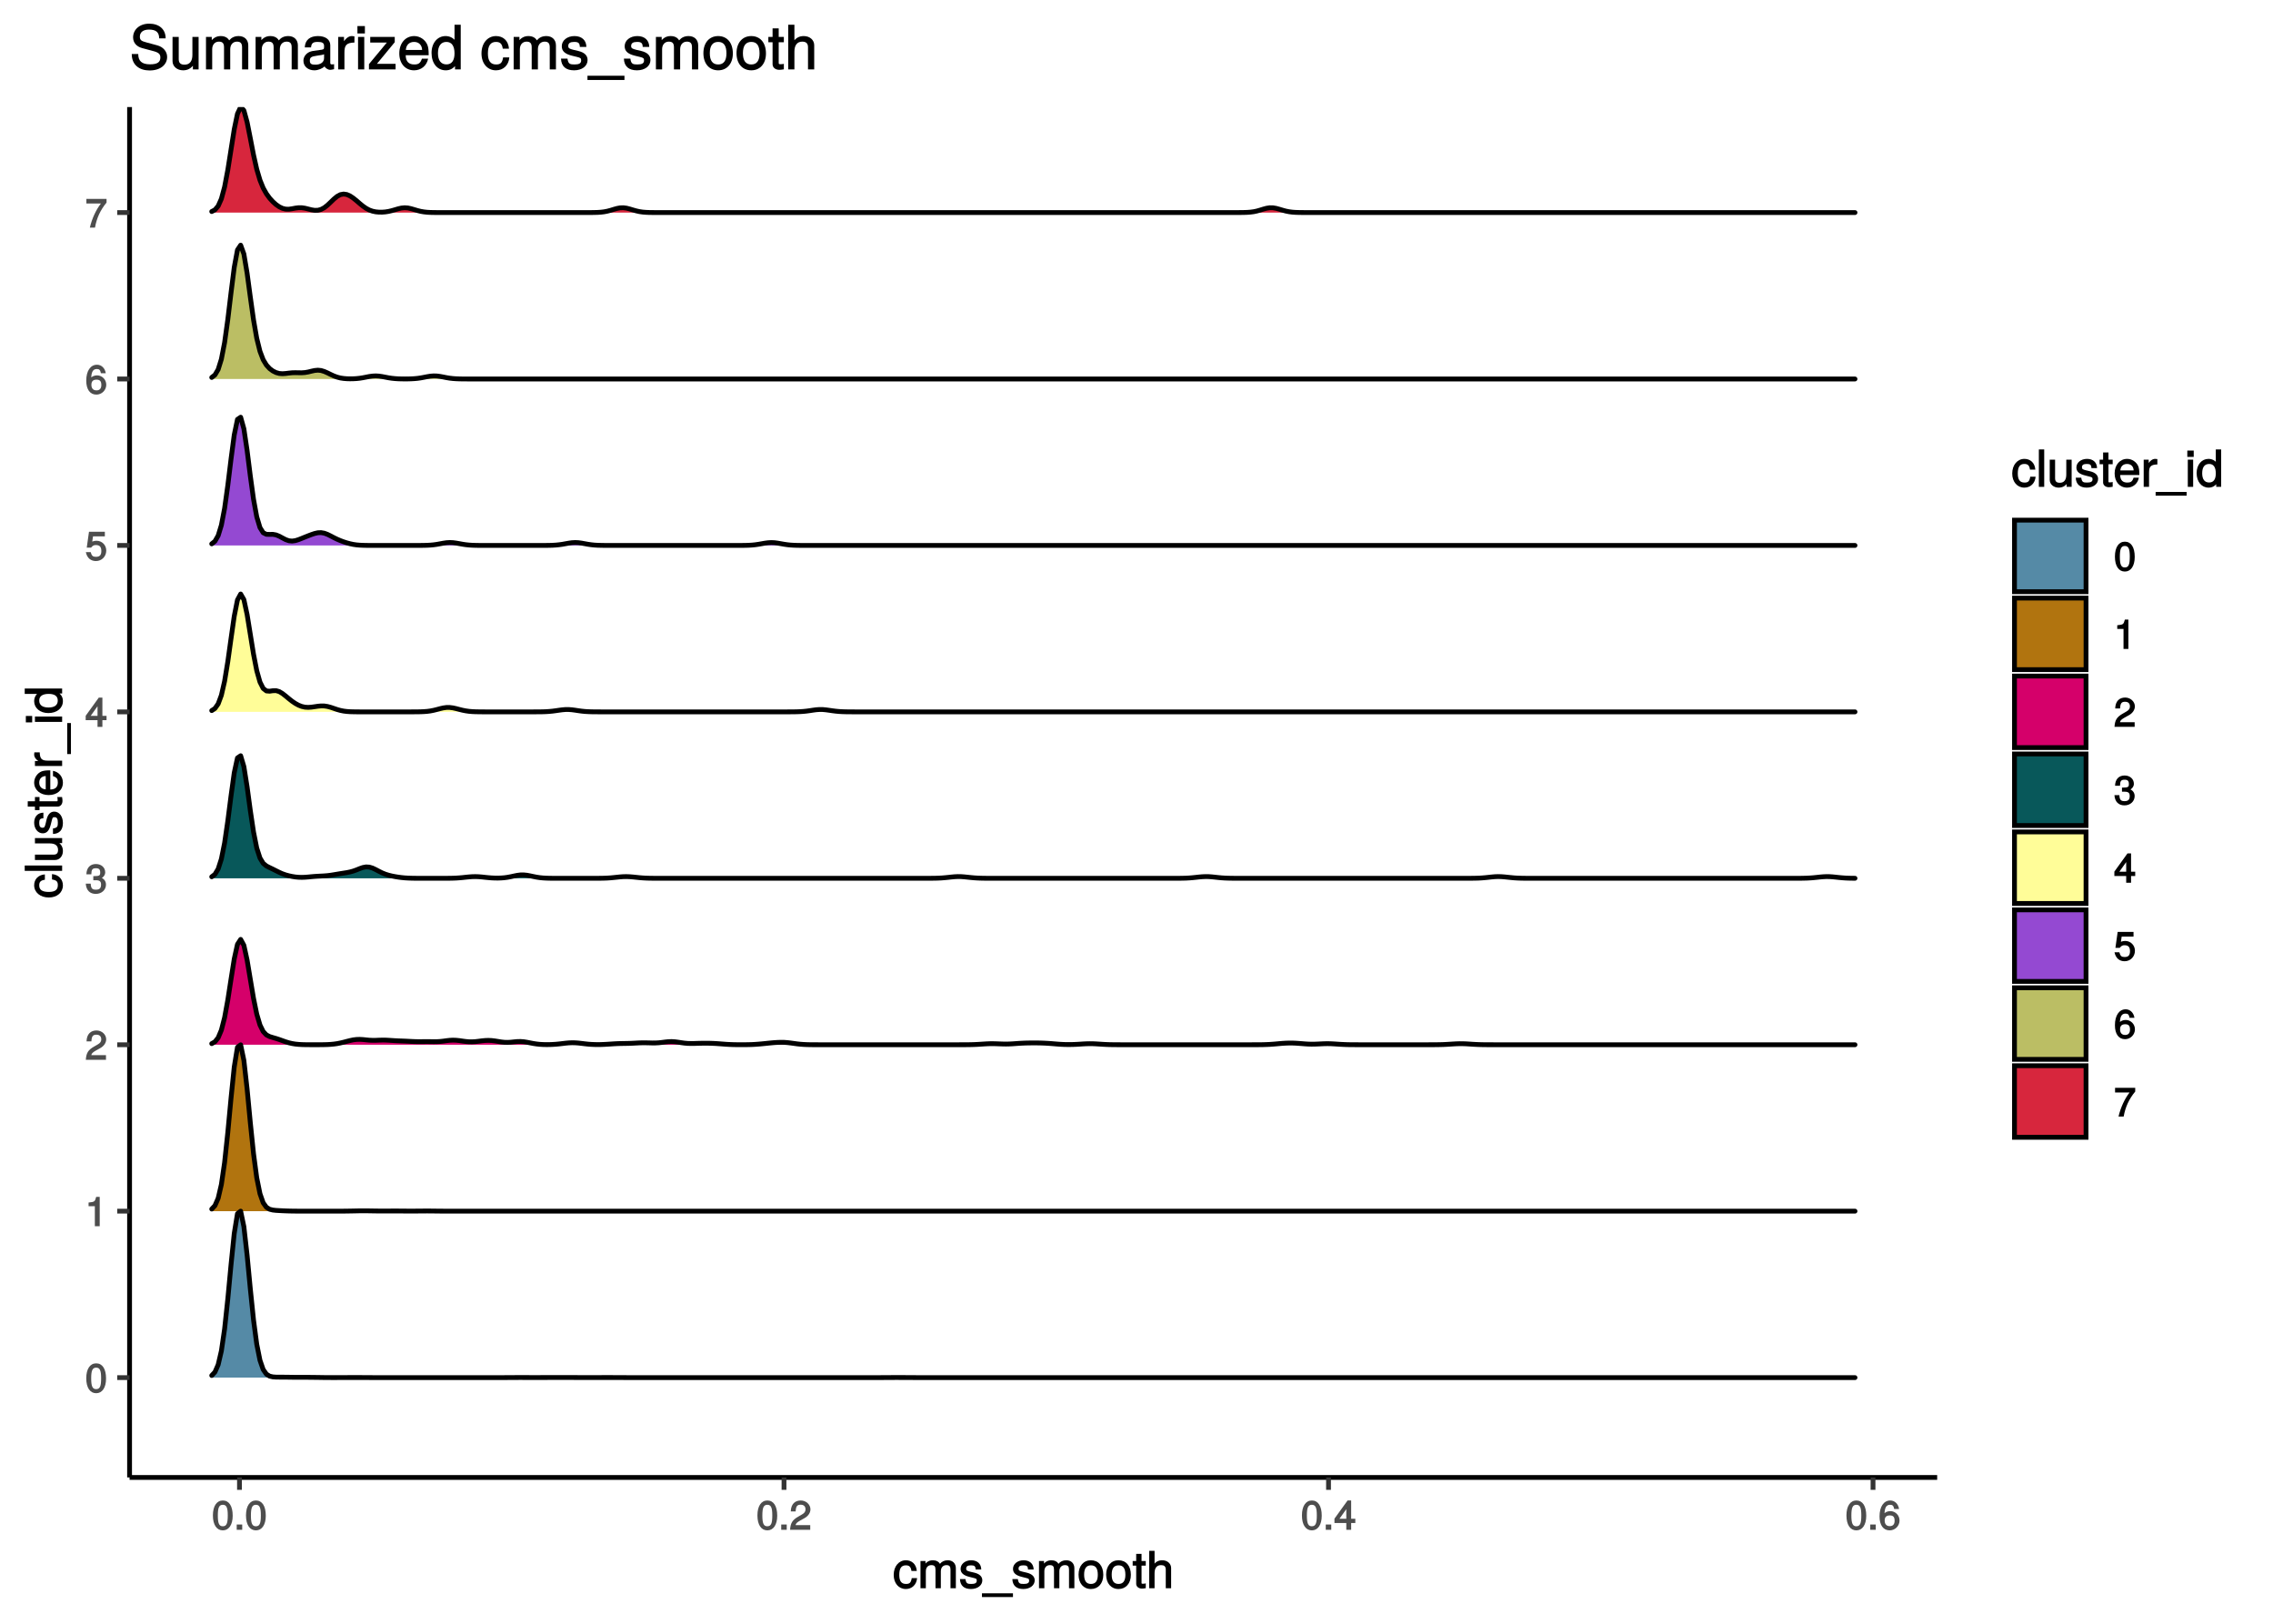<?xml version="1.0" encoding="UTF-8"?>
<svg xmlns="http://www.w3.org/2000/svg" xmlns:xlink="http://www.w3.org/1999/xlink" width="504pt" height="360pt" viewBox="0 0 504 360" version="1.1">
<defs>
<g>
<symbol overflow="visible" id="glyph0-0">
<path style="stroke:none;" d=""/>
</symbol>
<symbol overflow="visible" id="glyph0-1">
<path style="stroke:none;" d="M 4.609 -3.125 C 4.609 -5.297 3.781 -6.5 2.422 -6.5 C 1.078 -6.5 0.219 -5.281 0.219 -3.188 C 0.219 -1.078 1.078 0.125 2.422 0.125 C 3.734 0.125 4.609 -1.078 4.609 -3.125 Z M 3.516 -3.203 C 3.516 -1.438 3.266 -0.781 2.406 -0.781 C 1.578 -0.781 1.312 -1.469 1.312 -3.172 C 1.312 -4.875 1.578 -5.547 2.422 -5.547 C 3.25 -5.547 3.516 -4.875 3.516 -3.203 Z M 3.516 -3.203 "/>
</symbol>
<symbol overflow="visible" id="glyph0-2">
<path style="stroke:none;" d="M 3.203 -0.125 L 3.203 -6.5 L 2.422 -6.5 C 2.109 -5.406 2.094 -5.406 0.734 -5.25 L 0.734 -4.438 L 2.125 -4.438 L 2.125 0 L 3.203 0 Z M 3.203 -0.125 "/>
</symbol>
<symbol overflow="visible" id="glyph0-3">
<path style="stroke:none;" d="M 4.641 -4.547 C 4.641 -5.594 3.672 -6.5 2.5 -6.5 C 1.219 -6.5 0.328 -5.719 0.281 -4.078 L 1.359 -4.078 C 1.422 -5.25 1.703 -5.562 2.469 -5.562 C 3.172 -5.562 3.547 -5.188 3.547 -4.516 C 3.547 -4.031 3.297 -3.703 2.75 -3.391 L 1.938 -2.922 C 0.641 -2.188 0.219 -1.5 0.125 0 L 4.594 0 L 4.594 -1.031 L 1.344 -1.031 C 1.406 -1.406 1.641 -1.641 2.406 -2.078 L 3.281 -2.562 C 4.156 -3.031 4.641 -3.781 4.641 -4.547 Z M 4.641 -4.547 "/>
</symbol>
<symbol overflow="visible" id="glyph0-4">
<path style="stroke:none;" d="M 4.594 -1.938 C 4.594 -2.703 4.141 -3.266 3.391 -3.531 L 3.391 -3.266 C 3.969 -3.5 4.422 -4.031 4.422 -4.656 C 4.422 -5.734 3.547 -6.5 2.359 -6.5 C 1.109 -6.5 0.281 -5.688 0.25 -4.219 L 1.344 -4.219 C 1.359 -5.281 1.578 -5.562 2.375 -5.562 C 3.062 -5.562 3.312 -5.281 3.312 -4.625 C 3.312 -3.953 3.188 -3.812 1.781 -3.812 L 1.781 -2.906 L 2.359 -2.906 C 3.219 -2.906 3.5 -2.625 3.5 -1.938 C 3.5 -1.156 3.172 -0.812 2.359 -0.812 C 1.516 -0.812 1.266 -1.109 1.203 -2.141 L 0.109 -2.141 C 0.219 -0.625 1.062 0.125 2.344 0.125 C 3.625 0.125 4.594 -0.766 4.594 -1.938 Z M 4.594 -1.938 "/>
</symbol>
<symbol overflow="visible" id="glyph0-5">
<path style="stroke:none;" d="M 4.719 -1.625 L 4.719 -2.453 L 3.797 -2.453 L 3.797 -6.5 L 3 -6.5 L 0.094 -2.469 L 0.094 -1.5 L 2.719 -1.5 L 2.719 0 L 3.797 0 L 3.797 -1.5 L 4.719 -1.5 Z M 2.875 -2.453 L 1.203 -2.453 L 2.984 -4.953 L 2.719 -5.047 L 2.719 -2.453 Z M 2.875 -2.453 "/>
</symbol>
<symbol overflow="visible" id="glyph0-6">
<path style="stroke:none;" d="M 4.656 -2.203 C 4.656 -3.438 3.688 -4.375 2.5 -4.375 C 2.062 -4.375 1.594 -4.219 1.547 -4.188 L 1.719 -5.344 L 4.344 -5.344 L 4.344 -6.375 L 0.828 -6.375 L 0.328 -2.844 L 1.281 -2.844 C 1.688 -3.312 1.875 -3.422 2.359 -3.422 C 3.188 -3.422 3.562 -3.016 3.562 -2.094 C 3.562 -1.203 3.203 -0.812 2.359 -0.812 C 1.688 -0.812 1.422 -1.031 1.203 -1.859 L 0.125 -1.859 C 0.406 -0.5 1.266 0.125 2.375 0.125 C 3.641 0.125 4.656 -0.875 4.656 -2.203 Z M 4.656 -2.203 "/>
</symbol>
<symbol overflow="visible" id="glyph0-7">
<path style="stroke:none;" d="M 4.656 -2.062 C 4.656 -3.234 3.719 -4.141 2.609 -4.141 C 1.984 -4.141 1.391 -3.875 1.062 -3.406 L 1.312 -3.312 C 1.328 -4.844 1.672 -5.547 2.562 -5.547 C 3.109 -5.547 3.328 -5.344 3.469 -4.609 L 4.547 -4.609 C 4.375 -5.766 3.562 -6.5 2.609 -6.5 C 1.156 -6.5 0.219 -5.141 0.219 -2.969 C 0.219 -1.031 1.047 0.125 2.469 0.125 C 3.656 0.125 4.656 -0.844 4.656 -2.062 Z M 3.562 -2 C 3.562 -1.219 3.188 -0.812 2.484 -0.812 C 1.766 -0.812 1.359 -1.25 1.359 -2.047 C 1.359 -2.828 1.734 -3.188 2.5 -3.188 C 3.25 -3.188 3.562 -2.844 3.562 -2 Z M 3.562 -2 "/>
</symbol>
<symbol overflow="visible" id="glyph0-8">
<path style="stroke:none;" d="M 4.719 -5.594 L 4.719 -6.375 L 0.25 -6.375 L 0.25 -5.344 L 3.469 -5.344 C 2.422 -4 1.5 -2.078 1.016 0 L 2.156 0 C 2.531 -2.141 3.375 -3.938 4.719 -5.547 Z M 4.719 -5.594 "/>
</symbol>
<symbol overflow="visible" id="glyph0-9">
<path style="stroke:none;" d="M 1.828 -0.125 L 1.828 -1.172 L 0.609 -1.172 L 0.609 0 L 1.828 0 Z M 1.828 -0.125 "/>
</symbol>
<symbol overflow="visible" id="glyph1-0">
<path style="stroke:none;" d=""/>
</symbol>
<symbol overflow="visible" id="glyph1-1">
<path style="stroke:none;" d="M 5.25 -2.25 L 4.203 -2.25 C 4.031 -1.188 3.703 -0.953 2.922 -0.953 C 1.906 -0.953 1.438 -1.594 1.438 -2.953 C 1.438 -4.406 1.891 -5.078 2.891 -5.078 C 3.656 -5.078 4 -4.766 4.141 -3.828 L 5.328 -3.828 C 5.203 -5.375 4.188 -6.203 2.906 -6.203 C 1.359 -6.203 0.203 -4.875 0.203 -2.953 C 0.203 -1.094 1.328 0.172 2.891 0.172 C 4.266 0.172 5.266 -0.797 5.391 -2.25 Z M 5.25 -2.25 "/>
</symbol>
<symbol overflow="visible" id="glyph1-2">
<path style="stroke:none;" d="M 8.484 -0.125 L 8.484 -4.453 C 8.484 -5.484 7.781 -6.203 6.703 -6.203 C 5.938 -6.203 5.375 -5.922 4.953 -5.406 C 4.688 -5.891 4.141 -6.203 3.391 -6.203 C 2.625 -6.203 2.016 -5.875 1.516 -5.188 L 1.75 -5.078 L 1.75 -6.031 L 0.641 -6.031 L 0.641 0 L 1.828 0 L 1.828 -3.75 C 1.828 -4.594 2.297 -5.125 3.047 -5.125 C 3.734 -5.125 3.969 -4.844 3.969 -4.109 L 3.969 0 L 5.156 0 L 5.156 -3.75 C 5.156 -4.594 5.641 -5.125 6.391 -5.125 C 7.062 -5.125 7.297 -4.828 7.297 -4.109 L 7.297 0 L 8.484 0 Z M 8.484 -0.125 "/>
</symbol>
<symbol overflow="visible" id="glyph1-3">
<path style="stroke:none;" d="M 5.188 -1.75 C 5.188 -2.609 4.562 -3.172 3.422 -3.453 L 2.547 -3.656 C 1.797 -3.844 1.609 -3.938 1.609 -4.344 C 1.609 -4.875 1.953 -5.078 2.688 -5.078 C 3.438 -5.078 3.688 -4.891 3.703 -4.156 L 4.953 -4.156 C 4.938 -5.422 4.062 -6.203 2.734 -6.203 C 1.391 -6.203 0.375 -5.375 0.375 -4.297 C 0.375 -3.406 0.984 -2.844 2.344 -2.516 L 3.203 -2.297 C 3.844 -2.141 3.953 -2.094 3.953 -1.672 C 3.953 -1.141 3.547 -0.953 2.75 -0.953 C 1.922 -0.953 1.594 -1.016 1.453 -2.031 L 0.234 -2.031 C 0.281 -0.562 1.172 0.172 2.672 0.172 C 4.125 0.172 5.188 -0.641 5.188 -1.75 Z M 5.188 -1.75 "/>
</symbol>
<symbol overflow="visible" id="glyph1-4">
<path style="stroke:none;" d="M 6.484 1.812 L 6.484 1.125 L -0.391 1.125 L -0.391 1.953 L 6.484 1.953 Z M 6.484 1.812 "/>
</symbol>
<symbol overflow="visible" id="glyph1-5">
<path style="stroke:none;" d="M 5.734 -2.969 C 5.734 -4.969 4.656 -6.203 2.984 -6.203 C 1.375 -6.203 0.25 -4.953 0.25 -3.016 C 0.25 -1.078 1.359 0.172 3 0.172 C 4.625 0.172 5.734 -1.078 5.734 -2.969 Z M 4.516 -2.984 C 4.516 -1.625 4.016 -0.953 3 -0.953 C 1.984 -0.953 1.484 -1.609 1.484 -3.016 C 1.484 -4.406 1.984 -5.078 3 -5.078 C 4.031 -5.078 4.516 -4.406 4.516 -2.984 Z M 4.516 -2.984 "/>
</symbol>
<symbol overflow="visible" id="glyph1-6">
<path style="stroke:none;" d="M 2.922 -0.125 L 2.922 -1.078 C 2.672 -1.016 2.531 -1 2.359 -1 C 1.953 -1 1.984 -0.969 1.984 -1.375 L 1.984 -5.016 L 2.922 -5.016 L 2.922 -6.031 L 1.984 -6.031 L 1.984 -7.625 L 0.797 -7.625 L 0.797 -6.031 L 0.016 -6.031 L 0.016 -5.016 L 0.797 -5.016 L 0.797 -0.969 C 0.797 -0.391 1.328 0.078 2.047 0.078 C 2.266 0.078 2.484 0.062 2.922 -0.016 Z M 2.922 -0.125 "/>
</symbol>
<symbol overflow="visible" id="glyph1-7">
<path style="stroke:none;" d="M 5.484 -0.125 L 5.484 -4.484 C 5.484 -5.453 4.656 -6.203 3.531 -6.203 C 2.719 -6.203 2.125 -5.906 1.578 -5.203 L 1.812 -5.109 L 1.812 -8.297 L 0.625 -8.297 L 0.625 0 L 1.812 0 L 1.812 -3.312 C 1.812 -4.484 2.297 -5.125 3.25 -5.125 C 3.891 -5.125 4.297 -4.891 4.297 -4.125 L 4.297 0 L 5.484 0 Z M 5.484 -0.125 "/>
</symbol>
<symbol overflow="visible" id="glyph1-8">
<path style="stroke:none;" d="M 1.797 -0.125 L 1.797 -8.297 L 0.609 -8.297 L 0.609 0 L 1.797 0 Z M 1.797 -0.125 "/>
</symbol>
<symbol overflow="visible" id="glyph1-9">
<path style="stroke:none;" d="M 5.438 -0.125 L 5.438 -6.031 L 4.25 -6.031 L 4.25 -2.719 C 4.25 -1.547 3.766 -0.906 2.812 -0.906 C 2.094 -0.906 1.766 -1.203 1.766 -1.906 L 1.766 -6.031 L 0.578 -6.031 L 0.578 -1.547 C 0.578 -0.578 1.438 0.172 2.547 0.172 C 3.406 0.172 4.031 -0.172 4.562 -0.922 L 4.328 -1.016 L 4.328 0 L 5.438 0 Z M 5.438 -0.125 "/>
</symbol>
<symbol overflow="visible" id="glyph1-10">
<path style="stroke:none;" d="M 5.781 -2.75 C 5.781 -3.594 5.703 -4.109 5.547 -4.547 C 5.172 -5.484 4.156 -6.203 3.078 -6.203 C 1.469 -6.203 0.297 -4.875 0.297 -2.984 C 0.297 -1.094 1.438 0.172 3.062 0.172 C 4.375 0.172 5.422 -0.719 5.672 -2.031 L 4.5 -2.031 C 4.203 -1.125 3.828 -0.953 3.094 -0.953 C 2.141 -0.953 1.547 -1.438 1.531 -2.625 L 5.781 -2.625 Z M 4.75 -3.469 C 4.75 -3.469 4.562 -3.625 4.578 -3.641 L 1.562 -3.641 C 1.625 -4.516 2.141 -5.078 3.062 -5.078 C 3.969 -5.078 4.516 -4.469 4.516 -3.562 Z M 4.75 -3.469 "/>
</symbol>
<symbol overflow="visible" id="glyph1-11">
<path style="stroke:none;" d="M 3.656 -5.094 L 3.656 -6.156 C 3.375 -6.188 3.297 -6.203 3.172 -6.203 C 2.578 -6.203 2.031 -5.812 1.5 -4.953 L 1.734 -4.844 L 1.734 -6.031 L 0.625 -6.031 L 0.625 0 L 1.812 0 L 1.812 -3.125 C 1.812 -4.422 2.109 -4.938 3.656 -4.969 Z M 3.656 -5.094 "/>
</symbol>
<symbol overflow="visible" id="glyph1-12">
<path style="stroke:none;" d="M 1.812 -0.125 L 1.812 -6.031 L 0.625 -6.031 L 0.625 0 L 1.812 0 Z M 1.938 -6.766 L 1.938 -8.047 L 0.516 -8.047 L 0.516 -6.641 L 1.938 -6.641 Z M 1.938 -6.766 "/>
</symbol>
<symbol overflow="visible" id="glyph1-13">
<path style="stroke:none;" d="M 5.578 -0.125 L 5.578 -8.297 L 4.391 -8.297 L 4.391 -5.172 L 4.625 -5.266 C 4.234 -5.859 3.531 -6.203 2.766 -6.203 C 1.266 -6.203 0.141 -4.906 0.141 -3.062 C 0.141 -1.125 1.25 0.172 2.797 0.172 C 3.594 0.172 4.219 -0.172 4.719 -0.875 L 4.484 -0.984 L 4.484 0 L 5.578 0 Z M 4.391 -2.984 C 4.391 -1.656 3.891 -0.969 2.922 -0.969 C 1.906 -0.969 1.375 -1.672 1.375 -3.016 C 1.375 -4.359 1.906 -5.078 2.922 -5.078 C 3.906 -5.078 4.391 -4.328 4.391 -2.984 Z M 4.391 -2.984 "/>
</symbol>
<symbol overflow="visible" id="glyph2-0">
<path style="stroke:none;" d=""/>
</symbol>
<symbol overflow="visible" id="glyph2-1">
<path style="stroke:none;" d="M -2.25 -5.25 L -2.25 -4.203 C -1.188 -4.031 -0.953 -3.703 -0.953 -2.922 C -0.953 -1.906 -1.594 -1.438 -2.953 -1.438 C -4.406 -1.438 -5.078 -1.891 -5.078 -2.891 C -5.078 -3.656 -4.766 -4 -3.828 -4.141 L -3.828 -5.328 C -5.375 -5.203 -6.203 -4.188 -6.203 -2.906 C -6.203 -1.359 -4.875 -0.203 -2.953 -0.203 C -1.094 -0.203 0.172 -1.328 0.172 -2.891 C 0.172 -4.266 -0.797 -5.266 -2.25 -5.391 Z M -2.25 -5.25 "/>
</symbol>
<symbol overflow="visible" id="glyph2-2">
<path style="stroke:none;" d="M -0.125 -1.797 L -8.297 -1.797 L -8.297 -0.609 L 0 -0.609 L 0 -1.797 Z M -0.125 -1.797 "/>
</symbol>
<symbol overflow="visible" id="glyph2-3">
<path style="stroke:none;" d="M -0.125 -5.438 L -6.031 -5.438 L -6.031 -4.25 L -2.719 -4.25 C -1.547 -4.25 -0.906 -3.766 -0.906 -2.812 C -0.906 -2.094 -1.203 -1.766 -1.906 -1.766 L -6.031 -1.766 L -6.031 -0.578 L -1.547 -0.578 C -0.578 -0.578 0.172 -1.438 0.172 -2.547 C 0.172 -3.406 -0.172 -4.031 -0.922 -4.562 L -1.016 -4.328 L 0 -4.328 L 0 -5.438 Z M -0.125 -5.438 "/>
</symbol>
<symbol overflow="visible" id="glyph2-4">
<path style="stroke:none;" d="M -1.75 -5.188 C -2.609 -5.188 -3.172 -4.562 -3.453 -3.422 L -3.656 -2.547 C -3.844 -1.797 -3.938 -1.609 -4.344 -1.609 C -4.875 -1.609 -5.078 -1.953 -5.078 -2.688 C -5.078 -3.438 -4.891 -3.688 -4.156 -3.703 L -4.156 -4.953 C -5.422 -4.938 -6.203 -4.062 -6.203 -2.734 C -6.203 -1.391 -5.375 -0.375 -4.297 -0.375 C -3.406 -0.375 -2.844 -0.984 -2.516 -2.344 L -2.297 -3.203 C -2.141 -3.844 -2.094 -3.953 -1.672 -3.953 C -1.141 -3.953 -0.953 -3.547 -0.953 -2.75 C -0.953 -1.922 -1.016 -1.594 -2.031 -1.453 L -2.031 -0.234 C -0.562 -0.281 0.172 -1.172 0.172 -2.672 C 0.172 -4.125 -0.641 -5.188 -1.75 -5.188 Z M -1.75 -5.188 "/>
</symbol>
<symbol overflow="visible" id="glyph2-5">
<path style="stroke:none;" d="M -0.125 -2.922 L -1.078 -2.922 C -1.016 -2.672 -1 -2.531 -1 -2.359 C -1 -1.953 -0.969 -1.984 -1.375 -1.984 L -5.016 -1.984 L -5.016 -2.922 L -6.031 -2.922 L -6.031 -1.984 L -7.625 -1.984 L -7.625 -0.797 L -6.031 -0.797 L -6.031 -0.016 L -5.016 -0.016 L -5.016 -0.797 L -0.969 -0.797 C -0.391 -0.797 0.078 -1.328 0.078 -2.047 C 0.078 -2.266 0.062 -2.484 -0.016 -2.922 Z M -0.125 -2.922 "/>
</symbol>
<symbol overflow="visible" id="glyph2-6">
<path style="stroke:none;" d="M -2.75 -5.781 C -3.594 -5.781 -4.109 -5.703 -4.547 -5.547 C -5.484 -5.172 -6.203 -4.156 -6.203 -3.078 C -6.203 -1.469 -4.875 -0.297 -2.984 -0.297 C -1.094 -0.297 0.172 -1.438 0.172 -3.062 C 0.172 -4.375 -0.719 -5.422 -2.031 -5.672 L -2.031 -4.5 C -1.125 -4.203 -0.953 -3.828 -0.953 -3.094 C -0.953 -2.141 -1.438 -1.547 -2.625 -1.531 L -2.625 -5.781 Z M -3.469 -4.75 C -3.469 -4.75 -3.625 -4.562 -3.641 -4.578 L -3.641 -1.562 C -4.516 -1.625 -5.078 -2.141 -5.078 -3.062 C -5.078 -3.969 -4.469 -4.516 -3.562 -4.516 Z M -3.469 -4.75 "/>
</symbol>
<symbol overflow="visible" id="glyph2-7">
<path style="stroke:none;" d="M -5.094 -3.656 L -6.156 -3.656 C -6.188 -3.375 -6.203 -3.297 -6.203 -3.172 C -6.203 -2.578 -5.812 -2.031 -4.953 -1.5 L -4.844 -1.734 L -6.031 -1.734 L -6.031 -0.625 L 0 -0.625 L 0 -1.812 L -3.125 -1.812 C -4.422 -1.812 -4.938 -2.109 -4.969 -3.656 Z M -5.094 -3.656 "/>
</symbol>
<symbol overflow="visible" id="glyph2-8">
<path style="stroke:none;" d="M 1.812 -6.484 L 1.125 -6.484 L 1.125 0.391 L 1.953 0.391 L 1.953 -6.484 Z M 1.812 -6.484 "/>
</symbol>
<symbol overflow="visible" id="glyph2-9">
<path style="stroke:none;" d="M -0.125 -1.812 L -6.031 -1.812 L -6.031 -0.625 L 0 -0.625 L 0 -1.812 Z M -6.766 -1.938 L -8.047 -1.938 L -8.047 -0.516 L -6.641 -0.516 L -6.641 -1.938 Z M -6.766 -1.938 "/>
</symbol>
<symbol overflow="visible" id="glyph2-10">
<path style="stroke:none;" d="M -0.125 -5.578 L -8.297 -5.578 L -8.297 -4.391 L -5.172 -4.391 L -5.266 -4.625 C -5.859 -4.234 -6.203 -3.531 -6.203 -2.766 C -6.203 -1.266 -4.906 -0.141 -3.062 -0.141 C -1.125 -0.141 0.172 -1.25 0.172 -2.797 C 0.172 -3.594 -0.172 -4.219 -0.875 -4.719 L -0.984 -4.484 L 0 -4.484 L 0 -5.578 Z M -2.984 -4.391 C -1.656 -4.391 -0.969 -3.891 -0.969 -2.922 C -0.969 -1.906 -1.672 -1.375 -3.016 -1.375 C -4.359 -1.375 -5.078 -1.906 -5.078 -2.922 C -5.078 -3.906 -4.328 -4.391 -2.984 -4.391 Z M -2.984 -4.391 "/>
</symbol>
<symbol overflow="visible" id="glyph3-0">
<path style="stroke:none;" d=""/>
</symbol>
<symbol overflow="visible" id="glyph3-1">
<path style="stroke:none;" d="M 8.328 -2.766 C 8.328 -3.969 7.453 -4.984 6.156 -5.328 L 3.734 -5.984 C 2.578 -6.281 2.281 -6.516 2.281 -7.266 C 2.281 -8.234 3.016 -8.828 4.297 -8.828 C 5.828 -8.828 6.562 -8.266 6.562 -6.875 L 8 -6.875 C 8 -8.906 6.562 -10.141 4.344 -10.141 C 2.234 -10.141 0.781 -8.828 0.781 -7.094 C 0.781 -5.922 1.547 -5.047 2.812 -4.719 L 5.203 -4.078 C 6.422 -3.766 6.828 -3.406 6.828 -2.656 C 6.828 -1.594 6.172 -1.125 4.516 -1.125 C 2.688 -1.125 1.922 -1.891 1.922 -3.406 L 0.484 -3.406 C 0.484 -0.984 2.172 0.234 4.438 0.234 C 6.875 0.234 8.328 -1.062 8.328 -2.766 Z M 8.328 -2.766 "/>
</symbol>
<symbol overflow="visible" id="glyph3-2">
<path style="stroke:none;" d="M 6.5 -0.125 L 6.5 -7.203 L 5.125 -7.203 L 5.125 -3.234 C 5.125 -1.828 4.531 -1.047 3.375 -1.047 C 2.516 -1.047 2.094 -1.422 2.094 -2.25 L 2.094 -7.203 L 0.719 -7.203 L 0.719 -1.828 C 0.719 -0.672 1.719 0.203 3.062 0.203 C 4.078 0.203 4.812 -0.203 5.469 -1.109 L 5.234 -1.203 L 5.234 0 L 6.5 0 Z M 6.5 -0.125 "/>
</symbol>
<symbol overflow="visible" id="glyph3-3">
<path style="stroke:none;" d="M 10.172 -0.125 L 10.172 -5.328 C 10.172 -6.562 9.344 -7.391 8.047 -7.391 C 7.125 -7.391 6.469 -7.062 5.938 -6.438 C 5.609 -7.031 4.969 -7.391 4.062 -7.391 C 3.141 -7.391 2.422 -7 1.828 -6.172 L 2.078 -6.078 L 2.078 -7.203 L 0.797 -7.203 L 0.797 0 L 2.172 0 L 2.172 -4.469 C 2.172 -5.484 2.766 -6.156 3.656 -6.156 C 4.469 -6.156 4.797 -5.781 4.797 -4.891 L 4.797 0 L 6.172 0 L 6.172 -4.469 C 6.172 -5.484 6.766 -6.156 7.672 -6.156 C 8.469 -6.156 8.797 -5.766 8.797 -4.891 L 8.797 0 L 10.172 0 Z M 10.172 -0.125 "/>
</symbol>
<symbol overflow="visible" id="glyph3-4">
<path style="stroke:none;" d="M 7.203 -0.156 L 7.203 -1.156 C 6.938 -1.109 6.891 -1.109 6.828 -1.109 C 6.438 -1.109 6.359 -1.156 6.359 -1.5 L 6.359 -5.359 C 6.359 -6.594 5.328 -7.391 3.625 -7.391 C 1.953 -7.391 0.781 -6.609 0.703 -4.875 L 2.094 -4.875 C 2.188 -5.844 2.562 -6.094 3.594 -6.094 C 4.578 -6.094 4.984 -5.859 4.984 -5.203 L 4.984 -4.906 C 4.984 -4.453 4.859 -4.391 3.984 -4.297 C 2.422 -4.094 2.188 -4.047 1.766 -3.875 C 0.969 -3.531 0.406 -2.766 0.406 -1.922 C 0.406 -0.672 1.422 0.203 2.828 0.203 C 3.703 0.203 4.656 -0.219 5.094 -0.672 C 5.156 -0.422 5.766 0.094 6.312 0.094 C 6.531 0.094 6.703 0.062 7.203 -0.047 Z M 4.984 -2.516 C 4.984 -1.531 4.125 -1.047 3.062 -1.047 C 2.203 -1.047 1.828 -1.203 1.828 -1.953 C 1.828 -2.688 2.188 -2.859 3.359 -3.031 C 4.531 -3.188 4.766 -3.25 4.984 -3.359 Z M 4.984 -2.516 "/>
</symbol>
<symbol overflow="visible" id="glyph3-5">
<path style="stroke:none;" d="M 4.375 -6.094 L 4.375 -7.328 C 4.047 -7.375 3.969 -7.391 3.812 -7.391 C 3.109 -7.391 2.453 -6.922 1.828 -5.891 L 2.062 -5.797 L 2.062 -7.203 L 0.781 -7.203 L 0.781 0 L 2.156 0 L 2.156 -3.719 C 2.156 -5.281 2.531 -5.922 4.375 -5.953 Z M 4.375 -6.094 "/>
</symbol>
<symbol overflow="visible" id="glyph3-6">
<path style="stroke:none;" d="M 2.156 -0.125 L 2.156 -7.203 L 0.781 -7.203 L 0.781 0 L 2.156 0 Z M 2.297 -8.094 L 2.297 -9.609 L 0.641 -9.609 L 0.641 -7.969 L 2.297 -7.969 Z M 2.297 -8.094 "/>
</symbol>
<symbol overflow="visible" id="glyph3-7">
<path style="stroke:none;" d="M 6.172 -0.125 L 6.172 -1.234 L 2.031 -1.234 L 5.984 -6.031 L 5.984 -7.203 L 0.547 -7.203 L 0.547 -5.953 L 4.234 -5.953 L 0.266 -1.172 L 0.266 0 L 6.172 0 Z M 6.172 -0.125 "/>
</symbol>
<symbol overflow="visible" id="glyph3-8">
<path style="stroke:none;" d="M 6.906 -3.281 C 6.906 -4.281 6.828 -4.906 6.625 -5.422 C 6.172 -6.562 4.984 -7.391 3.703 -7.391 C 1.766 -7.391 0.391 -5.828 0.391 -3.547 C 0.391 -1.281 1.734 0.203 3.672 0.203 C 5.25 0.203 6.484 -0.828 6.781 -2.375 L 5.406 -2.375 C 5.062 -1.328 4.594 -1.094 3.703 -1.094 C 2.562 -1.094 1.828 -1.688 1.812 -3.141 L 6.906 -3.141 Z M 5.688 -4.156 C 5.688 -4.156 5.5 -4.297 5.5 -4.312 L 1.844 -4.312 C 1.922 -5.406 2.578 -6.094 3.688 -6.094 C 4.766 -6.094 5.453 -5.328 5.453 -4.25 Z M 5.688 -4.156 "/>
</symbol>
<symbol overflow="visible" id="glyph3-9">
<path style="stroke:none;" d="M 6.672 -0.125 L 6.672 -9.906 L 5.297 -9.906 L 5.297 -6.172 L 5.531 -6.266 C 5.062 -6.969 4.234 -7.391 3.312 -7.391 C 1.516 -7.391 0.203 -5.859 0.203 -3.656 C 0.203 -1.328 1.484 0.203 3.359 0.203 C 4.297 0.203 5.062 -0.203 5.656 -1.062 L 5.406 -1.156 L 5.406 0 L 6.672 0 Z M 5.297 -3.562 C 5.297 -1.969 4.672 -1.109 3.516 -1.109 C 2.297 -1.109 1.625 -1.984 1.625 -3.594 C 1.625 -5.203 2.297 -6.094 3.5 -6.094 C 4.688 -6.094 5.297 -5.156 5.297 -3.562 Z M 5.297 -3.562 "/>
</symbol>
<symbol overflow="visible" id="glyph3-10">
<path style="stroke:none;" d=""/>
</symbol>
<symbol overflow="visible" id="glyph3-11">
<path style="stroke:none;" d="M 6.297 -2.656 L 5.062 -2.656 C 4.859 -1.406 4.438 -1.094 3.5 -1.094 C 2.281 -1.094 1.688 -1.891 1.688 -3.531 C 1.688 -5.25 2.266 -6.094 3.469 -6.094 C 4.391 -6.094 4.828 -5.688 4.984 -4.594 L 6.359 -4.594 C 6.219 -6.422 5.031 -7.391 3.484 -7.391 C 1.625 -7.391 0.266 -5.828 0.266 -3.531 C 0.266 -1.297 1.594 0.203 3.469 0.203 C 5.125 0.203 6.297 -0.922 6.438 -2.656 Z M 6.297 -2.656 "/>
</symbol>
<symbol overflow="visible" id="glyph3-12">
<path style="stroke:none;" d="M 6.188 -2.078 C 6.188 -3.109 5.484 -3.766 4.109 -4.094 L 3.047 -4.344 C 2.156 -4.562 1.906 -4.703 1.906 -5.188 C 1.906 -5.828 2.344 -6.094 3.234 -6.094 C 4.125 -6.094 4.453 -5.844 4.469 -4.984 L 5.922 -4.984 C 5.906 -6.484 4.875 -7.391 3.281 -7.391 C 1.656 -7.391 0.469 -6.422 0.469 -5.141 C 0.469 -4.047 1.172 -3.406 2.812 -3.016 L 3.844 -2.766 C 4.609 -2.578 4.766 -2.484 4.766 -1.984 C 4.766 -1.328 4.266 -1.094 3.297 -1.094 C 2.312 -1.094 1.891 -1.188 1.734 -2.391 L 0.297 -2.391 C 0.359 -0.641 1.406 0.203 3.203 0.203 C 4.953 0.203 6.188 -0.734 6.188 -2.078 Z M 6.188 -2.078 "/>
</symbol>
<symbol overflow="visible" id="glyph3-13">
<path style="stroke:none;" d="M 7.766 2.203 L 7.766 1.406 L -0.438 1.406 L -0.438 2.344 L 7.766 2.344 Z M 7.766 2.203 "/>
</symbol>
<symbol overflow="visible" id="glyph3-14">
<path style="stroke:none;" d="M 6.859 -3.531 C 6.859 -5.922 5.578 -7.391 3.594 -7.391 C 1.656 -7.391 0.328 -5.922 0.328 -3.594 C 0.328 -1.266 1.641 0.203 3.609 0.203 C 5.547 0.203 6.859 -1.266 6.859 -3.531 Z M 5.438 -3.547 C 5.438 -1.922 4.812 -1.094 3.609 -1.094 C 2.375 -1.094 1.75 -1.922 1.75 -3.594 C 1.75 -5.25 2.375 -6.094 3.609 -6.094 C 4.844 -6.094 5.438 -5.266 5.438 -3.547 Z M 5.438 -3.547 "/>
</symbol>
<symbol overflow="visible" id="glyph3-15">
<path style="stroke:none;" d="M 3.484 -0.125 L 3.484 -1.234 C 3.203 -1.156 3.031 -1.156 2.828 -1.156 C 2.344 -1.156 2.344 -1.141 2.344 -1.625 L 2.344 -6.016 L 3.484 -6.016 L 3.484 -7.203 L 2.344 -7.203 L 2.344 -9.094 L 0.984 -9.094 L 0.984 -7.203 L 0.047 -7.203 L 0.047 -6.016 L 0.984 -6.016 L 0.984 -1.141 C 0.984 -0.438 1.594 0.094 2.453 0.094 C 2.719 0.094 2.984 0.062 3.484 -0.016 Z M 3.484 -0.125 "/>
</symbol>
<symbol overflow="visible" id="glyph3-16">
<path style="stroke:none;" d="M 6.547 -0.125 L 6.547 -5.359 C 6.547 -6.516 5.578 -7.391 4.234 -7.391 C 3.266 -7.391 2.562 -7.031 1.922 -6.188 L 2.156 -6.094 L 2.156 -9.906 L 0.781 -9.906 L 0.781 0 L 2.156 0 L 2.156 -3.953 C 2.156 -5.359 2.766 -6.156 3.891 -6.156 C 4.672 -6.156 5.172 -5.828 5.172 -4.922 L 5.172 0 L 6.547 0 Z M 6.547 -0.125 "/>
</symbol>
</g>
<clipPath id="clip1">
  <path d="M 28.73 23.738 L 429.535 23.738 L 429.535 327.566 L 28.73 327.566 Z M 28.73 23.738 "/>
</clipPath>
<clipPath id="clip2">
  <path d="M 46 23.738 L 412 23.738 L 412 48 L 46 48 Z M 46 23.738 "/>
</clipPath>
</defs>
<g id="surface166">
<rect x="0" y="0" width="504" height="360" style="fill:rgb(100%,100%,100%);fill-opacity:1;stroke:none;"/>
<rect x="0" y="0" width="504" height="360" style="fill:rgb(100%,100%,100%);fill-opacity:1;stroke:none;"/>
<path style="fill:none;stroke-width:1.067;stroke-linecap:round;stroke-linejoin:round;stroke:rgb(100%,100%,100%);stroke-opacity:1;stroke-miterlimit:10;" d="M 0 360 L 504 360 L 504 0 L 0 0 Z M 0 360 "/>
<g clip-path="url(#clip1)" clip-rule="nonzero">
<path style=" stroke:none;fill-rule:nonzero;fill:rgb(100%,100%,100%);fill-opacity:1;" d="M 28.73 327.566 L 429.535 327.566 L 429.535 23.738 L 28.73 23.738 Z M 28.73 327.566 "/>
</g>
<g clip-path="url(#clip2)" clip-rule="nonzero">
<path style=" stroke:none;fill-rule:nonzero;fill:rgb(84.314%,14.902%,23.922%);fill-opacity:1;" d="M 46.949 46.898 L 47.66 46.52 L 48.375 45.68 L 49.086 44.082 L 49.801 41.438 L 50.512 37.684 L 51.227 33.16 L 51.938 28.664 L 52.652 25.234 L 53.363 23.738 L 54.078 24.48 L 54.793 27.074 L 55.504 30.668 L 56.219 34.359 L 56.93 37.52 L 57.645 39.934 L 58.355 41.68 L 59.07 42.953 L 59.781 43.93 L 60.496 44.715 L 61.207 45.355 L 61.922 45.852 L 62.633 46.191 L 63.348 46.363 L 64.062 46.379 L 64.773 46.277 L 65.488 46.141 L 66.199 46.051 L 66.914 46.055 L 67.625 46.16 L 68.34 46.336 L 69.051 46.516 L 69.766 46.629 L 70.477 46.617 L 71.191 46.43 L 71.906 46.051 L 72.617 45.488 L 73.332 44.812 L 74.043 44.125 L 74.758 43.539 L 75.469 43.156 L 76.184 43.02 L 76.895 43.125 L 77.609 43.438 L 78.32 43.91 L 79.035 44.484 L 79.746 45.102 L 80.461 45.688 L 81.176 46.188 L 81.887 46.566 L 82.602 46.82 L 83.312 46.969 L 84.027 47.035 L 84.738 47.039 L 85.453 46.984 L 86.164 46.871 L 86.879 46.703 L 87.59 46.496 L 88.305 46.285 L 89.016 46.125 L 89.73 46.059 L 90.445 46.109 L 91.156 46.266 L 91.871 46.473 L 92.582 46.684 L 93.297 46.863 L 94.008 46.984 L 94.723 47.062 L 95.434 47.102 L 96.148 47.117 L 96.859 47.125 L 97.574 47.125 L 98.289 47.129 L 129.66 47.129 L 130.375 47.125 L 131.086 47.125 L 131.801 47.113 L 132.512 47.094 L 133.227 47.047 L 133.941 46.961 L 134.652 46.824 L 135.367 46.637 L 136.078 46.418 L 136.793 46.215 L 137.504 46.082 L 138.219 46.059 L 138.93 46.152 L 139.645 46.336 L 140.355 46.551 L 141.07 46.754 L 141.781 46.914 L 142.496 47.02 L 143.211 47.078 L 143.922 47.109 L 144.637 47.121 L 145.348 47.125 L 146.062 47.129 L 273.695 47.129 L 275.125 47.121 L 275.836 47.109 L 276.551 47.086 L 277.262 47.031 L 277.977 46.938 L 278.688 46.789 L 279.402 46.586 L 280.113 46.363 L 280.828 46.172 L 281.539 46.059 L 282.254 46.07 L 282.969 46.191 L 283.68 46.387 L 284.395 46.602 L 285.105 46.797 L 285.82 46.941 L 286.531 47.035 L 287.246 47.086 L 287.957 47.109 L 288.672 47.121 L 289.383 47.125 L 290.098 47.129 L 411.316 47.129 L 46.949 47.129 Z M 46.949 46.898 "/>
<path style="fill:none;stroke-width:1.067;stroke-linecap:round;stroke-linejoin:round;stroke:rgb(0%,0%,0%);stroke-opacity:1;stroke-miterlimit:10;" d="M 46.949 46.898 L 47.66 46.52 L 48.375 45.68 L 49.086 44.082 L 49.801 41.438 L 50.512 37.684 L 51.227 33.16 L 51.938 28.664 L 52.652 25.234 L 53.363 23.738 L 54.078 24.48 L 54.793 27.074 L 55.504 30.668 L 56.219 34.359 L 56.93 37.52 L 57.645 39.934 L 58.355 41.68 L 59.07 42.953 L 59.781 43.93 L 60.496 44.715 L 61.207 45.355 L 61.922 45.852 L 62.633 46.191 L 63.348 46.363 L 64.062 46.379 L 64.773 46.277 L 65.488 46.141 L 66.199 46.051 L 66.914 46.055 L 67.625 46.16 L 68.34 46.336 L 69.051 46.516 L 69.766 46.629 L 70.477 46.617 L 71.191 46.43 L 71.906 46.051 L 72.617 45.488 L 73.332 44.812 L 74.043 44.125 L 74.758 43.539 L 75.469 43.156 L 76.184 43.02 L 76.895 43.125 L 77.609 43.438 L 78.32 43.91 L 79.035 44.484 L 79.746 45.102 L 80.461 45.688 L 81.176 46.188 L 81.887 46.566 L 82.602 46.82 L 83.312 46.969 L 84.027 47.035 L 84.738 47.039 L 85.453 46.984 L 86.164 46.871 L 86.879 46.703 L 87.59 46.496 L 88.305 46.285 L 89.016 46.125 L 89.73 46.059 L 90.445 46.109 L 91.156 46.266 L 91.871 46.473 L 92.582 46.684 L 93.297 46.863 L 94.008 46.984 L 94.723 47.062 L 95.434 47.102 L 96.148 47.117 L 96.859 47.125 L 97.574 47.125 L 98.289 47.129 L 129.66 47.129 L 130.375 47.125 L 131.086 47.125 L 131.801 47.113 L 132.512 47.094 L 133.227 47.047 L 133.941 46.961 L 134.652 46.824 L 135.367 46.637 L 136.078 46.418 L 136.793 46.215 L 137.504 46.082 L 138.219 46.059 L 138.93 46.152 L 139.645 46.336 L 140.355 46.551 L 141.07 46.754 L 141.781 46.914 L 142.496 47.02 L 143.211 47.078 L 143.922 47.109 L 144.637 47.121 L 145.348 47.125 L 146.062 47.129 L 273.695 47.129 L 275.125 47.121 L 275.836 47.109 L 276.551 47.086 L 277.262 47.031 L 277.977 46.938 L 278.688 46.789 L 279.402 46.586 L 280.113 46.363 L 280.828 46.172 L 281.539 46.059 L 282.254 46.07 L 282.969 46.191 L 283.68 46.387 L 284.395 46.602 L 285.105 46.797 L 285.82 46.941 L 286.531 47.035 L 287.246 47.086 L 287.957 47.109 L 288.672 47.121 L 289.383 47.125 L 290.098 47.129 L 411.316 47.129 "/>
</g>
<path style=" stroke:none;fill-rule:nonzero;fill:rgb(73.333%,74.51%,39.216%);fill-opacity:1;" d="M 46.949 83.684 L 47.66 83.129 L 48.375 81.91 L 49.086 79.633 L 49.801 75.945 L 50.512 70.84 L 51.227 64.895 L 51.938 59.281 L 52.652 55.418 L 53.363 54.355 L 54.078 56.316 L 54.793 60.574 L 55.504 65.859 L 56.219 70.934 L 56.93 75.012 L 57.645 77.891 L 58.355 79.75 L 59.07 80.934 L 59.781 81.711 L 60.496 82.246 L 61.207 82.602 L 61.922 82.801 L 62.633 82.855 L 63.348 82.805 L 64.062 82.715 L 64.773 82.645 L 65.488 82.625 L 66.199 82.641 L 66.914 82.648 L 67.625 82.598 L 68.34 82.473 L 69.051 82.297 L 69.766 82.141 L 70.477 82.074 L 71.191 82.145 L 71.906 82.363 L 72.617 82.676 L 73.332 83.027 L 74.043 83.355 L 74.758 83.617 L 75.469 83.801 L 76.184 83.91 L 76.895 83.969 L 77.609 83.988 L 78.32 83.977 L 79.035 83.938 L 79.746 83.863 L 80.461 83.75 L 81.176 83.613 L 81.887 83.473 L 82.602 83.375 L 83.312 83.34 L 84.027 83.383 L 84.738 83.488 L 85.453 83.625 L 86.164 83.762 L 86.879 83.867 L 87.59 83.941 L 88.305 83.988 L 89.016 84.008 L 89.73 84.016 L 90.445 84.012 L 91.156 83.992 L 91.871 83.953 L 92.582 83.887 L 93.297 83.785 L 94.008 83.652 L 94.723 83.512 L 95.434 83.395 L 96.148 83.34 L 96.859 83.359 L 97.574 83.453 L 98.289 83.586 L 99 83.727 L 99.715 83.844 L 100.426 83.926 L 101.141 83.977 L 101.852 84.004 L 102.566 84.02 L 103.277 84.023 L 103.992 84.027 L 411.316 84.027 L 46.949 84.027 Z M 46.949 83.684 "/>
<path style="fill:none;stroke-width:1.067;stroke-linecap:round;stroke-linejoin:round;stroke:rgb(0%,0%,0%);stroke-opacity:1;stroke-miterlimit:10;" d="M 46.949 83.684 L 47.66 83.129 L 48.375 81.91 L 49.086 79.633 L 49.801 75.945 L 50.512 70.84 L 51.227 64.895 L 51.938 59.281 L 52.652 55.418 L 53.363 54.355 L 54.078 56.316 L 54.793 60.574 L 55.504 65.859 L 56.219 70.934 L 56.93 75.012 L 57.645 77.891 L 58.355 79.75 L 59.07 80.934 L 59.781 81.711 L 60.496 82.246 L 61.207 82.602 L 61.922 82.801 L 62.633 82.855 L 63.348 82.805 L 64.062 82.715 L 64.773 82.645 L 65.488 82.625 L 66.199 82.641 L 66.914 82.648 L 67.625 82.598 L 68.34 82.473 L 69.051 82.297 L 69.766 82.141 L 70.477 82.074 L 71.191 82.145 L 71.906 82.363 L 72.617 82.676 L 73.332 83.027 L 74.043 83.355 L 74.758 83.617 L 75.469 83.801 L 76.184 83.91 L 76.895 83.969 L 77.609 83.988 L 78.32 83.977 L 79.035 83.938 L 79.746 83.863 L 80.461 83.75 L 81.176 83.613 L 81.887 83.473 L 82.602 83.375 L 83.312 83.34 L 84.027 83.383 L 84.738 83.488 L 85.453 83.625 L 86.164 83.762 L 86.879 83.867 L 87.59 83.941 L 88.305 83.988 L 89.016 84.008 L 89.73 84.016 L 90.445 84.012 L 91.156 83.992 L 91.871 83.953 L 92.582 83.887 L 93.297 83.785 L 94.008 83.652 L 94.723 83.512 L 95.434 83.395 L 96.148 83.34 L 96.859 83.359 L 97.574 83.453 L 98.289 83.586 L 99 83.727 L 99.715 83.844 L 100.426 83.926 L 101.141 83.977 L 101.852 84.004 L 102.566 84.02 L 103.277 84.023 L 103.992 84.027 L 411.316 84.027 "/>
<path style=" stroke:none;fill-rule:nonzero;fill:rgb(58.039%,28.627%,82.353%);fill-opacity:1;" d="M 46.949 120.574 L 47.66 120 L 48.375 118.754 L 49.086 116.434 L 49.801 112.711 L 50.512 107.613 L 51.227 101.777 L 51.938 96.422 L 52.652 92.988 L 53.363 92.5 L 54.078 95.07 L 54.793 99.875 L 55.504 105.527 L 56.219 110.707 L 56.93 114.586 L 57.645 116.969 L 58.355 118.109 L 59.07 118.465 L 59.781 118.48 L 60.496 118.469 L 61.207 118.594 L 61.922 118.883 L 62.633 119.27 L 63.348 119.641 L 64.062 119.891 L 64.773 119.961 L 65.488 119.863 L 66.199 119.645 L 66.914 119.363 L 67.625 119.074 L 68.34 118.789 L 69.051 118.52 L 69.766 118.281 L 70.477 118.121 L 71.191 118.09 L 71.906 118.215 L 72.617 118.48 L 73.332 118.832 L 74.043 119.207 L 74.758 119.555 L 75.469 119.859 L 76.184 120.125 L 76.895 120.355 L 77.609 120.547 L 78.32 120.699 L 79.035 120.805 L 79.746 120.867 L 80.461 120.902 L 81.176 120.918 L 81.887 120.926 L 84.027 120.926 L 84.738 120.93 L 90.445 120.93 L 91.156 120.926 L 92.582 120.926 L 93.297 120.922 L 94.008 120.914 L 94.723 120.895 L 95.434 120.855 L 96.148 120.789 L 96.859 120.691 L 97.574 120.562 L 98.289 120.43 L 99 120.324 L 99.715 120.281 L 100.426 120.312 L 101.141 120.406 L 101.852 120.531 L 102.566 120.66 L 103.277 120.766 L 103.992 120.84 L 104.703 120.887 L 105.418 120.91 L 106.129 120.922 L 106.844 120.926 L 108.27 120.926 L 108.984 120.93 L 118.254 120.93 L 118.965 120.926 L 120.391 120.926 L 121.105 120.922 L 121.816 120.914 L 122.531 120.891 L 123.242 120.848 L 123.957 120.777 L 124.672 120.68 L 125.383 120.551 L 126.098 120.426 L 126.809 120.324 L 127.523 120.285 L 128.234 120.316 L 128.949 120.414 L 129.66 120.543 L 130.375 120.672 L 131.086 120.773 L 131.801 120.848 L 132.512 120.891 L 133.227 120.91 L 133.941 120.922 L 134.652 120.926 L 136.078 120.926 L 136.793 120.93 L 161.75 120.93 L 162.461 120.926 L 163.887 120.926 L 164.602 120.922 L 165.312 120.914 L 166.027 120.891 L 166.738 120.848 L 167.453 120.777 L 168.164 120.676 L 169.594 120.426 L 170.305 120.332 L 171.02 120.293 L 171.73 120.324 L 172.445 120.418 L 173.156 120.543 L 173.871 120.668 L 174.582 120.77 L 175.297 120.844 L 176.008 120.887 L 176.723 120.91 L 177.438 120.922 L 178.148 120.926 L 179.574 120.926 L 180.289 120.93 L 411.316 120.93 L 46.949 120.93 Z M 46.949 120.574 "/>
<path style="fill:none;stroke-width:1.067;stroke-linecap:round;stroke-linejoin:round;stroke:rgb(0%,0%,0%);stroke-opacity:1;stroke-miterlimit:10;" d="M 46.949 120.574 L 47.66 120 L 48.375 118.754 L 49.086 116.434 L 49.801 112.711 L 50.512 107.613 L 51.227 101.777 L 51.938 96.422 L 52.652 92.988 L 53.363 92.5 L 54.078 95.07 L 54.793 99.875 L 55.504 105.527 L 56.219 110.707 L 56.93 114.586 L 57.645 116.969 L 58.355 118.109 L 59.07 118.465 L 59.781 118.48 L 60.496 118.469 L 61.207 118.594 L 61.922 118.883 L 62.633 119.27 L 63.348 119.641 L 64.062 119.891 L 64.773 119.961 L 65.488 119.863 L 66.199 119.645 L 66.914 119.363 L 67.625 119.074 L 68.34 118.789 L 69.051 118.52 L 69.766 118.281 L 70.477 118.121 L 71.191 118.09 L 71.906 118.215 L 72.617 118.48 L 73.332 118.832 L 74.043 119.207 L 74.758 119.555 L 75.469 119.859 L 76.184 120.125 L 76.895 120.355 L 77.609 120.547 L 78.32 120.699 L 79.035 120.805 L 79.746 120.867 L 80.461 120.902 L 81.176 120.918 L 81.887 120.926 L 84.027 120.926 L 84.738 120.93 L 90.445 120.93 L 91.156 120.926 L 92.582 120.926 L 93.297 120.922 L 94.008 120.914 L 94.723 120.895 L 95.434 120.855 L 96.148 120.789 L 96.859 120.691 L 97.574 120.562 L 98.289 120.43 L 99 120.324 L 99.715 120.281 L 100.426 120.312 L 101.141 120.406 L 101.852 120.531 L 102.566 120.66 L 103.277 120.766 L 103.992 120.84 L 104.703 120.887 L 105.418 120.91 L 106.129 120.922 L 106.844 120.926 L 108.27 120.926 L 108.984 120.93 L 118.254 120.93 L 118.965 120.926 L 120.391 120.926 L 121.105 120.922 L 121.816 120.914 L 122.531 120.891 L 123.242 120.848 L 123.957 120.777 L 124.672 120.68 L 125.383 120.551 L 126.098 120.426 L 126.809 120.324 L 127.523 120.285 L 128.234 120.316 L 128.949 120.414 L 129.66 120.543 L 130.375 120.672 L 131.086 120.773 L 131.801 120.848 L 132.512 120.891 L 133.227 120.91 L 133.941 120.922 L 134.652 120.926 L 136.078 120.926 L 136.793 120.93 L 161.75 120.93 L 162.461 120.926 L 163.887 120.926 L 164.602 120.922 L 165.312 120.914 L 166.027 120.891 L 166.738 120.848 L 167.453 120.777 L 168.164 120.676 L 169.594 120.426 L 170.305 120.332 L 171.02 120.293 L 171.73 120.324 L 172.445 120.418 L 173.156 120.543 L 173.871 120.668 L 174.582 120.77 L 175.297 120.844 L 176.008 120.887 L 176.723 120.91 L 177.438 120.922 L 178.148 120.926 L 179.574 120.926 L 180.289 120.93 L 411.316 120.93 "/>
<path style=" stroke:none;fill-rule:nonzero;fill:rgb(100%,99.216%,59.608%);fill-opacity:1;" d="M 46.949 157.543 L 47.66 157.074 L 48.375 156.059 L 49.086 154.145 L 49.801 151.031 L 50.512 146.691 L 51.227 141.57 L 51.938 136.621 L 52.652 133.016 L 53.363 131.699 L 54.078 132.938 L 54.793 136.25 L 55.504 140.645 L 56.219 145.055 L 56.93 148.699 L 57.645 151.219 L 58.355 152.629 L 59.07 153.188 L 59.781 153.246 L 60.496 153.141 L 61.207 153.125 L 61.922 153.332 L 62.633 153.762 L 63.348 154.32 L 64.062 154.918 L 64.773 155.477 L 65.488 155.961 L 66.199 156.352 L 66.914 156.629 L 67.625 156.789 L 68.34 156.832 L 69.051 156.785 L 69.766 156.684 L 70.477 156.578 L 71.191 156.512 L 71.906 156.523 L 72.617 156.633 L 73.332 156.824 L 74.043 157.066 L 74.758 157.309 L 75.469 157.508 L 76.184 157.652 L 76.895 157.742 L 77.609 157.793 L 78.32 157.812 L 79.035 157.824 L 79.746 157.828 L 91.156 157.828 L 91.871 157.824 L 92.582 157.82 L 93.297 157.805 L 94.008 157.773 L 94.723 157.719 L 95.434 157.625 L 96.148 157.484 L 96.859 157.309 L 97.574 157.117 L 98.289 156.953 L 99 156.855 L 99.715 156.855 L 100.426 156.945 L 101.141 157.102 L 101.852 157.289 L 102.566 157.465 L 103.277 157.605 L 103.992 157.707 L 104.703 157.77 L 105.418 157.801 L 106.129 157.816 L 106.844 157.824 L 107.559 157.828 L 118.254 157.828 L 118.965 157.824 L 119.68 157.82 L 120.391 157.809 L 121.105 157.781 L 121.816 157.734 L 122.531 157.664 L 123.242 157.57 L 123.957 157.465 L 124.672 157.371 L 125.383 157.312 L 126.098 157.309 L 126.809 157.363 L 127.523 157.457 L 128.234 157.566 L 128.949 157.664 L 129.66 157.738 L 130.375 157.781 L 131.086 157.809 L 131.801 157.82 L 132.512 157.824 L 133.227 157.828 L 174.582 157.828 L 175.297 157.824 L 176.008 157.82 L 176.723 157.805 L 177.438 157.777 L 178.148 157.73 L 178.863 157.656 L 179.574 157.559 L 180.289 157.449 L 181 157.355 L 181.715 157.305 L 182.426 157.312 L 183.141 157.379 L 183.852 157.477 L 184.566 157.582 L 185.277 157.672 L 185.992 157.742 L 186.707 157.785 L 187.418 157.809 L 188.133 157.82 L 188.844 157.824 L 189.559 157.828 L 411.316 157.828 L 46.949 157.828 Z M 46.949 157.543 "/>
<path style="fill:none;stroke-width:1.067;stroke-linecap:round;stroke-linejoin:round;stroke:rgb(0%,0%,0%);stroke-opacity:1;stroke-miterlimit:10;" d="M 46.949 157.543 L 47.66 157.074 L 48.375 156.059 L 49.086 154.145 L 49.801 151.031 L 50.512 146.691 L 51.227 141.57 L 51.938 136.621 L 52.652 133.016 L 53.363 131.699 L 54.078 132.938 L 54.793 136.25 L 55.504 140.645 L 56.219 145.055 L 56.93 148.699 L 57.645 151.219 L 58.355 152.629 L 59.07 153.188 L 59.781 153.246 L 60.496 153.141 L 61.207 153.125 L 61.922 153.332 L 62.633 153.762 L 63.348 154.32 L 64.062 154.918 L 64.773 155.477 L 65.488 155.961 L 66.199 156.352 L 66.914 156.629 L 67.625 156.789 L 68.34 156.832 L 69.051 156.785 L 69.766 156.684 L 70.477 156.578 L 71.191 156.512 L 71.906 156.523 L 72.617 156.633 L 73.332 156.824 L 74.043 157.066 L 74.758 157.309 L 75.469 157.508 L 76.184 157.652 L 76.895 157.742 L 77.609 157.793 L 78.32 157.812 L 79.035 157.824 L 79.746 157.828 L 91.156 157.828 L 91.871 157.824 L 92.582 157.82 L 93.297 157.805 L 94.008 157.773 L 94.723 157.719 L 95.434 157.625 L 96.148 157.484 L 96.859 157.309 L 97.574 157.117 L 98.289 156.953 L 99 156.855 L 99.715 156.855 L 100.426 156.945 L 101.141 157.102 L 101.852 157.289 L 102.566 157.465 L 103.277 157.605 L 103.992 157.707 L 104.703 157.77 L 105.418 157.801 L 106.129 157.816 L 106.844 157.824 L 107.559 157.828 L 118.254 157.828 L 118.965 157.824 L 119.68 157.82 L 120.391 157.809 L 121.105 157.781 L 121.816 157.734 L 122.531 157.664 L 123.242 157.57 L 123.957 157.465 L 124.672 157.371 L 125.383 157.312 L 126.098 157.309 L 126.809 157.363 L 127.523 157.457 L 128.234 157.566 L 128.949 157.664 L 129.66 157.738 L 130.375 157.781 L 131.086 157.809 L 131.801 157.82 L 132.512 157.824 L 133.227 157.828 L 174.582 157.828 L 175.297 157.824 L 176.008 157.82 L 176.723 157.805 L 177.438 157.777 L 178.148 157.73 L 178.863 157.656 L 179.574 157.559 L 180.289 157.449 L 181 157.355 L 181.715 157.305 L 182.426 157.312 L 183.141 157.379 L 183.852 157.477 L 184.566 157.582 L 185.277 157.672 L 185.992 157.742 L 186.707 157.785 L 187.418 157.809 L 188.133 157.82 L 188.844 157.824 L 189.559 157.828 L 411.316 157.828 "/>
<path style=" stroke:none;fill-rule:nonzero;fill:rgb(3.137%,34.51%,35.294%);fill-opacity:1;" d="M 46.949 194.391 L 47.66 193.844 L 48.375 192.652 L 49.086 190.438 L 49.801 186.883 L 50.512 182.016 L 51.227 176.441 L 51.938 171.332 L 52.652 168.043 L 53.363 167.555 L 54.078 169.961 L 54.793 174.449 L 55.504 179.699 L 56.219 184.469 L 56.93 188.02 L 57.645 190.23 L 58.355 191.406 L 59.07 191.992 L 59.781 192.355 L 60.496 192.695 L 61.207 193.055 L 61.922 193.41 L 62.633 193.723 L 63.348 193.973 L 64.062 194.168 L 64.773 194.32 L 65.488 194.434 L 66.199 194.5 L 66.914 194.52 L 67.625 194.496 L 68.34 194.441 L 69.051 194.371 L 69.766 194.309 L 70.477 194.266 L 71.191 194.23 L 71.906 194.191 L 72.617 194.133 L 73.332 194.043 L 74.043 193.93 L 74.758 193.809 L 75.469 193.691 L 76.184 193.578 L 76.895 193.465 L 77.609 193.32 L 78.32 193.125 L 79.035 192.871 L 79.746 192.582 L 80.461 192.332 L 81.176 192.203 L 81.887 192.246 L 82.602 192.461 L 83.312 192.797 L 84.027 193.176 L 84.738 193.527 L 85.453 193.816 L 86.164 194.039 L 86.879 194.215 L 87.59 194.352 L 88.305 194.469 L 89.016 194.562 L 89.73 194.633 L 90.445 194.676 L 91.156 194.703 L 91.871 194.719 L 92.582 194.723 L 93.297 194.727 L 98.289 194.727 L 99 194.723 L 99.715 194.719 L 100.426 194.703 L 101.141 194.676 L 101.852 194.629 L 102.566 194.566 L 103.277 194.488 L 103.992 194.418 L 104.703 194.367 L 105.418 194.352 L 106.129 194.375 L 106.844 194.434 L 107.559 194.512 L 108.27 194.582 L 108.984 194.641 L 109.695 194.672 L 110.41 194.68 L 111.121 194.656 L 111.836 194.602 L 112.547 194.504 L 113.262 194.371 L 113.973 194.215 L 114.688 194.07 L 115.398 193.98 L 116.113 193.973 L 116.828 194.047 L 117.539 194.18 L 118.254 194.332 L 118.965 194.473 L 119.68 194.582 L 120.391 194.652 L 121.105 194.691 L 121.816 194.715 L 122.531 194.723 L 123.242 194.727 L 131.801 194.727 L 132.512 194.723 L 133.227 194.719 L 133.941 194.703 L 134.652 194.676 L 135.367 194.629 L 136.078 194.562 L 136.793 194.488 L 137.504 194.414 L 138.219 194.363 L 138.93 194.352 L 139.645 194.379 L 140.355 194.438 L 141.07 194.512 L 141.781 194.586 L 142.496 194.645 L 143.211 194.684 L 143.922 194.707 L 144.637 194.719 L 145.348 194.727 L 205.957 194.727 L 206.672 194.719 L 207.383 194.711 L 208.098 194.688 L 208.809 194.652 L 209.523 194.594 L 210.234 194.523 L 210.949 194.445 L 211.66 194.379 L 212.375 194.344 L 213.09 194.355 L 213.801 194.406 L 214.516 194.48 L 215.227 194.555 L 215.941 194.621 L 216.652 194.668 L 217.367 194.699 L 218.078 194.715 L 218.793 194.723 L 219.504 194.727 L 260.863 194.727 L 261.574 194.723 L 262.289 194.711 L 263 194.691 L 263.715 194.652 L 264.426 194.594 L 265.141 194.52 L 265.855 194.441 L 266.566 194.379 L 267.281 194.348 L 267.992 194.355 L 268.707 194.406 L 269.418 194.48 L 270.133 194.559 L 270.844 194.625 L 271.559 194.672 L 272.27 194.699 L 272.984 194.715 L 273.695 194.723 L 274.41 194.727 L 325.75 194.727 L 326.461 194.719 L 327.176 194.707 L 327.891 194.688 L 328.602 194.645 L 329.316 194.586 L 330.027 194.512 L 330.742 194.434 L 331.453 194.371 L 332.168 194.344 L 332.879 194.363 L 333.594 194.418 L 334.305 194.492 L 335.02 194.566 L 335.734 194.633 L 336.445 194.676 L 337.16 194.703 L 337.871 194.719 L 338.586 194.723 L 339.297 194.727 L 398.48 194.727 L 399.195 194.723 L 399.906 194.711 L 400.621 194.691 L 401.332 194.656 L 402.047 194.602 L 402.758 194.531 L 403.473 194.453 L 404.184 194.387 L 404.898 194.352 L 405.609 194.355 L 406.324 194.402 L 407.039 194.473 L 407.75 194.551 L 408.465 194.617 L 409.176 194.668 L 409.891 194.699 L 410.602 194.715 L 411.316 194.723 L 411.316 194.727 L 46.949 194.727 Z M 46.949 194.391 "/>
<path style="fill:none;stroke-width:1.067;stroke-linecap:round;stroke-linejoin:round;stroke:rgb(0%,0%,0%);stroke-opacity:1;stroke-miterlimit:10;" d="M 46.949 194.391 L 47.66 193.844 L 48.375 192.652 L 49.086 190.438 L 49.801 186.883 L 50.512 182.016 L 51.227 176.441 L 51.938 171.332 L 52.652 168.043 L 53.363 167.555 L 54.078 169.961 L 54.793 174.449 L 55.504 179.699 L 56.219 184.469 L 56.93 188.02 L 57.645 190.23 L 58.355 191.406 L 59.07 191.992 L 59.781 192.355 L 60.496 192.695 L 61.207 193.055 L 61.922 193.41 L 62.633 193.723 L 63.348 193.973 L 64.062 194.168 L 64.773 194.32 L 65.488 194.434 L 66.199 194.5 L 66.914 194.52 L 67.625 194.496 L 68.34 194.441 L 69.051 194.371 L 69.766 194.309 L 70.477 194.266 L 71.191 194.23 L 71.906 194.191 L 72.617 194.133 L 73.332 194.043 L 74.043 193.93 L 74.758 193.809 L 75.469 193.691 L 76.184 193.578 L 76.895 193.465 L 77.609 193.32 L 78.32 193.125 L 79.035 192.871 L 79.746 192.582 L 80.461 192.332 L 81.176 192.203 L 81.887 192.246 L 82.602 192.461 L 83.312 192.797 L 84.027 193.176 L 84.738 193.527 L 85.453 193.816 L 86.164 194.039 L 86.879 194.215 L 87.59 194.352 L 88.305 194.469 L 89.016 194.562 L 89.73 194.633 L 90.445 194.676 L 91.156 194.703 L 91.871 194.719 L 92.582 194.723 L 93.297 194.727 L 98.289 194.727 L 99 194.723 L 99.715 194.719 L 100.426 194.703 L 101.141 194.676 L 101.852 194.629 L 102.566 194.566 L 103.277 194.488 L 103.992 194.418 L 104.703 194.367 L 105.418 194.352 L 106.129 194.375 L 106.844 194.434 L 107.559 194.512 L 108.27 194.582 L 108.984 194.641 L 109.695 194.672 L 110.41 194.68 L 111.121 194.656 L 111.836 194.602 L 112.547 194.504 L 113.262 194.371 L 113.973 194.215 L 114.688 194.07 L 115.398 193.98 L 116.113 193.973 L 116.828 194.047 L 117.539 194.18 L 118.254 194.332 L 118.965 194.473 L 119.68 194.582 L 120.391 194.652 L 121.105 194.691 L 121.816 194.715 L 122.531 194.723 L 123.242 194.727 L 131.801 194.727 L 132.512 194.723 L 133.227 194.719 L 133.941 194.703 L 134.652 194.676 L 135.367 194.629 L 136.078 194.562 L 136.793 194.488 L 137.504 194.414 L 138.219 194.363 L 138.93 194.352 L 139.645 194.379 L 140.355 194.438 L 141.07 194.512 L 141.781 194.586 L 142.496 194.645 L 143.211 194.684 L 143.922 194.707 L 144.637 194.719 L 145.348 194.727 L 205.957 194.727 L 206.672 194.719 L 207.383 194.711 L 208.098 194.688 L 208.809 194.652 L 209.523 194.594 L 210.234 194.523 L 210.949 194.445 L 211.66 194.379 L 212.375 194.344 L 213.09 194.355 L 213.801 194.406 L 214.516 194.48 L 215.227 194.555 L 215.941 194.621 L 216.652 194.668 L 217.367 194.699 L 218.078 194.715 L 218.793 194.723 L 219.504 194.727 L 260.863 194.727 L 261.574 194.723 L 262.289 194.711 L 263 194.691 L 263.715 194.652 L 264.426 194.594 L 265.141 194.52 L 265.855 194.441 L 266.566 194.379 L 267.281 194.348 L 267.992 194.355 L 268.707 194.406 L 269.418 194.48 L 270.133 194.559 L 270.844 194.625 L 271.559 194.672 L 272.27 194.699 L 272.984 194.715 L 273.695 194.723 L 274.41 194.727 L 325.75 194.727 L 326.461 194.719 L 327.176 194.707 L 327.891 194.688 L 328.602 194.645 L 329.316 194.586 L 330.027 194.512 L 330.742 194.434 L 331.453 194.371 L 332.168 194.344 L 332.879 194.363 L 333.594 194.418 L 334.305 194.492 L 335.02 194.566 L 335.734 194.633 L 336.445 194.676 L 337.16 194.703 L 337.871 194.719 L 338.586 194.723 L 339.297 194.727 L 398.48 194.727 L 399.195 194.723 L 399.906 194.711 L 400.621 194.691 L 401.332 194.656 L 402.047 194.602 L 402.758 194.531 L 403.473 194.453 L 404.184 194.387 L 404.898 194.352 L 405.609 194.355 L 406.324 194.402 L 407.039 194.473 L 407.75 194.551 L 408.465 194.617 L 409.176 194.668 L 409.891 194.699 L 410.602 194.715 L 411.316 194.723 "/>
<path style=" stroke:none;fill-rule:nonzero;fill:rgb(83.529%,0%,41.569%);fill-opacity:1;" d="M 46.949 231.379 L 47.66 230.973 L 48.375 230.078 L 49.086 228.383 L 49.801 225.605 L 50.512 221.711 L 51.227 217.086 L 51.938 212.609 L 52.652 209.371 L 53.363 208.273 L 54.078 209.582 L 54.793 212.852 L 55.504 217.121 L 56.219 221.359 L 56.93 224.832 L 57.645 227.25 L 58.355 228.695 L 59.07 229.449 L 59.781 229.816 L 60.496 230.035 L 61.207 230.238 L 61.922 230.473 L 62.633 230.727 L 63.348 230.98 L 64.062 231.199 L 64.773 231.363 L 65.488 231.48 L 66.199 231.551 L 66.914 231.594 L 67.625 231.613 L 68.34 231.621 L 69.051 231.625 L 70.477 231.625 L 71.191 231.621 L 71.906 231.609 L 72.617 231.59 L 73.332 231.547 L 74.043 231.48 L 74.758 231.379 L 75.469 231.238 L 76.184 231.07 L 76.895 230.883 L 77.609 230.703 L 78.32 230.551 L 79.035 230.461 L 79.746 230.438 L 80.461 230.477 L 81.176 230.551 L 81.887 230.621 L 82.602 230.652 L 83.312 230.648 L 84.027 230.617 L 84.738 230.598 L 85.453 230.602 L 86.164 230.637 L 86.879 230.684 L 87.59 230.73 L 88.305 230.766 L 89.016 230.793 L 89.73 230.82 L 90.445 230.855 L 91.156 230.895 L 91.871 230.926 L 92.582 230.945 L 93.297 230.945 L 94.008 230.938 L 94.723 230.934 L 95.434 230.941 L 96.148 230.953 L 96.859 230.945 L 97.574 230.906 L 98.289 230.828 L 99 230.73 L 99.715 230.648 L 100.426 230.613 L 101.141 230.637 L 101.852 230.711 L 102.566 230.816 L 103.277 230.91 L 103.992 230.973 L 104.703 230.98 L 105.418 230.938 L 106.129 230.855 L 106.844 230.762 L 107.559 230.691 L 108.27 230.664 L 108.984 230.695 L 109.695 230.777 L 110.41 230.891 L 111.121 231.008 L 111.836 231.086 L 112.547 231.105 L 113.262 231.07 L 113.973 230.992 L 114.688 230.926 L 115.398 230.91 L 116.113 230.961 L 116.828 231.074 L 117.539 231.215 L 118.254 231.352 L 118.965 231.461 L 119.68 231.539 L 120.391 231.582 L 121.105 231.598 L 121.816 231.594 L 122.531 231.566 L 123.242 231.52 L 123.957 231.453 L 124.672 231.371 L 125.383 231.285 L 126.098 231.219 L 126.809 231.188 L 127.523 231.199 L 128.234 231.25 L 128.949 231.332 L 129.66 231.418 L 130.375 231.496 L 131.086 231.551 L 131.801 231.582 L 132.512 231.594 L 133.227 231.586 L 133.941 231.559 L 134.652 231.52 L 135.367 231.473 L 136.078 231.426 L 136.793 231.387 L 137.504 231.363 L 138.219 231.352 L 138.93 231.34 L 139.645 231.324 L 140.355 231.293 L 141.07 231.254 L 141.781 231.219 L 142.496 231.199 L 143.211 231.203 L 143.922 231.219 L 144.637 231.238 L 145.348 231.234 L 146.062 231.195 L 146.773 231.117 L 147.488 231.023 L 148.199 230.949 L 148.914 230.926 L 149.625 230.969 L 150.34 231.059 L 151.055 231.172 L 151.766 231.27 L 152.48 231.332 L 153.191 231.352 L 153.906 231.348 L 154.617 231.324 L 155.332 231.305 L 156.043 231.293 L 156.758 231.293 L 157.469 231.305 L 158.184 231.332 L 158.895 231.371 L 159.609 231.422 L 160.324 231.477 L 161.035 231.531 L 161.75 231.57 L 162.461 231.598 L 163.176 231.613 L 163.887 231.621 L 164.602 231.621 L 165.312 231.617 L 166.027 231.605 L 166.738 231.586 L 167.453 231.547 L 168.164 231.496 L 168.879 231.434 L 169.594 231.363 L 170.305 231.289 L 171.02 231.219 L 171.73 231.156 L 172.445 231.113 L 173.156 231.09 L 173.871 231.102 L 174.582 231.156 L 175.297 231.238 L 176.008 231.336 L 176.723 231.434 L 177.438 231.512 L 178.148 231.566 L 178.863 231.598 L 179.574 231.617 L 180.289 231.625 L 181 231.625 L 181.715 231.629 L 212.375 231.629 L 213.09 231.625 L 213.801 231.625 L 214.516 231.621 L 215.227 231.609 L 215.941 231.59 L 216.652 231.559 L 217.367 231.516 L 218.078 231.469 L 218.793 231.426 L 219.504 231.398 L 220.219 231.395 L 220.93 231.414 L 221.645 231.441 L 222.359 231.465 L 223.07 231.477 L 223.785 231.461 L 224.496 231.426 L 225.211 231.375 L 225.922 231.324 L 226.637 231.285 L 227.348 231.254 L 228.062 231.238 L 228.773 231.23 L 229.488 231.23 L 230.203 231.234 L 230.914 231.25 L 231.629 231.277 L 232.34 231.316 L 233.055 231.367 L 233.766 231.426 L 234.48 231.484 L 235.191 231.535 L 235.906 231.57 L 236.617 231.586 L 237.332 231.586 L 238.043 231.57 L 238.758 231.539 L 239.473 231.496 L 240.184 231.449 L 240.898 231.414 L 241.609 231.398 L 242.324 231.406 L 243.035 231.438 L 243.75 231.484 L 244.461 231.531 L 245.176 231.57 L 245.887 231.598 L 246.602 231.613 L 247.312 231.621 L 248.742 231.629 L 277.262 231.629 L 277.977 231.625 L 278.688 231.625 L 279.402 231.621 L 280.113 231.609 L 280.828 231.586 L 281.539 231.555 L 282.254 231.504 L 282.969 231.445 L 283.68 231.379 L 284.395 231.32 L 285.105 231.277 L 285.82 231.254 L 286.531 231.254 L 287.246 231.281 L 287.957 231.328 L 288.672 231.383 L 289.383 231.441 L 290.098 231.484 L 290.809 231.504 L 291.523 231.496 L 292.238 231.469 L 292.949 231.434 L 293.664 231.402 L 294.375 231.391 L 295.09 231.406 L 295.801 231.445 L 296.516 231.492 L 297.227 231.539 L 297.941 231.574 L 298.652 231.602 L 299.367 231.617 L 300.078 231.621 L 301.508 231.629 L 316.48 231.629 L 317.191 231.625 L 317.906 231.625 L 318.621 231.617 L 319.332 231.605 L 320.047 231.586 L 320.758 231.551 L 321.473 231.508 L 322.184 231.461 L 322.898 231.422 L 323.609 231.398 L 324.324 231.402 L 325.035 231.426 L 325.75 231.469 L 326.461 231.52 L 327.176 231.559 L 327.891 231.59 L 328.602 231.609 L 329.316 231.621 L 330.027 231.625 L 330.742 231.625 L 331.453 231.629 L 411.316 231.629 L 46.949 231.629 Z M 46.949 231.379 "/>
<path style="fill:none;stroke-width:1.067;stroke-linecap:round;stroke-linejoin:round;stroke:rgb(0%,0%,0%);stroke-opacity:1;stroke-miterlimit:10;" d="M 46.949 231.379 L 47.66 230.973 L 48.375 230.078 L 49.086 228.383 L 49.801 225.605 L 50.512 221.711 L 51.227 217.086 L 51.938 212.609 L 52.652 209.371 L 53.363 208.273 L 54.078 209.582 L 54.793 212.852 L 55.504 217.121 L 56.219 221.359 L 56.93 224.832 L 57.645 227.25 L 58.355 228.695 L 59.07 229.449 L 59.781 229.816 L 60.496 230.035 L 61.207 230.238 L 61.922 230.473 L 62.633 230.727 L 63.348 230.98 L 64.062 231.199 L 64.773 231.363 L 65.488 231.48 L 66.199 231.551 L 66.914 231.594 L 67.625 231.613 L 68.34 231.621 L 69.051 231.625 L 70.477 231.625 L 71.191 231.621 L 71.906 231.609 L 72.617 231.59 L 73.332 231.547 L 74.043 231.48 L 74.758 231.379 L 75.469 231.238 L 76.184 231.07 L 76.895 230.883 L 77.609 230.703 L 78.32 230.551 L 79.035 230.461 L 79.746 230.438 L 80.461 230.477 L 81.176 230.551 L 81.887 230.621 L 82.602 230.652 L 83.312 230.648 L 84.027 230.617 L 84.738 230.598 L 85.453 230.602 L 86.164 230.637 L 86.879 230.684 L 87.59 230.73 L 88.305 230.766 L 89.016 230.793 L 89.73 230.82 L 90.445 230.855 L 91.156 230.895 L 91.871 230.926 L 92.582 230.945 L 93.297 230.945 L 94.008 230.938 L 94.723 230.934 L 95.434 230.941 L 96.148 230.953 L 96.859 230.945 L 97.574 230.906 L 98.289 230.828 L 99 230.73 L 99.715 230.648 L 100.426 230.613 L 101.141 230.637 L 101.852 230.711 L 102.566 230.816 L 103.277 230.91 L 103.992 230.973 L 104.703 230.98 L 105.418 230.938 L 106.129 230.855 L 106.844 230.762 L 107.559 230.691 L 108.27 230.664 L 108.984 230.695 L 109.695 230.777 L 110.41 230.891 L 111.121 231.008 L 111.836 231.086 L 112.547 231.105 L 113.262 231.07 L 113.973 230.992 L 114.688 230.926 L 115.398 230.91 L 116.113 230.961 L 116.828 231.074 L 117.539 231.215 L 118.254 231.352 L 118.965 231.461 L 119.68 231.539 L 120.391 231.582 L 121.105 231.598 L 121.816 231.594 L 122.531 231.566 L 123.242 231.52 L 123.957 231.453 L 124.672 231.371 L 125.383 231.285 L 126.098 231.219 L 126.809 231.188 L 127.523 231.199 L 128.234 231.25 L 128.949 231.332 L 129.66 231.418 L 130.375 231.496 L 131.086 231.551 L 131.801 231.582 L 132.512 231.594 L 133.227 231.586 L 133.941 231.559 L 134.652 231.52 L 135.367 231.473 L 136.078 231.426 L 136.793 231.387 L 137.504 231.363 L 138.219 231.352 L 138.93 231.34 L 139.645 231.324 L 140.355 231.293 L 141.07 231.254 L 141.781 231.219 L 142.496 231.199 L 143.211 231.203 L 143.922 231.219 L 144.637 231.238 L 145.348 231.234 L 146.062 231.195 L 146.773 231.117 L 147.488 231.023 L 148.199 230.949 L 148.914 230.926 L 149.625 230.969 L 150.34 231.059 L 151.055 231.172 L 151.766 231.27 L 152.48 231.332 L 153.191 231.352 L 153.906 231.348 L 154.617 231.324 L 155.332 231.305 L 156.043 231.293 L 156.758 231.293 L 157.469 231.305 L 158.184 231.332 L 158.895 231.371 L 159.609 231.422 L 160.324 231.477 L 161.035 231.531 L 161.75 231.57 L 162.461 231.598 L 163.176 231.613 L 163.887 231.621 L 164.602 231.621 L 165.312 231.617 L 166.027 231.605 L 166.738 231.586 L 167.453 231.547 L 168.164 231.496 L 168.879 231.434 L 169.594 231.363 L 170.305 231.289 L 171.02 231.219 L 171.73 231.156 L 172.445 231.113 L 173.156 231.09 L 173.871 231.102 L 174.582 231.156 L 175.297 231.238 L 176.008 231.336 L 176.723 231.434 L 177.438 231.512 L 178.148 231.566 L 178.863 231.598 L 179.574 231.617 L 180.289 231.625 L 181 231.625 L 181.715 231.629 L 212.375 231.629 L 213.09 231.625 L 213.801 231.625 L 214.516 231.621 L 215.227 231.609 L 215.941 231.59 L 216.652 231.559 L 217.367 231.516 L 218.078 231.469 L 218.793 231.426 L 219.504 231.398 L 220.219 231.395 L 220.93 231.414 L 221.645 231.441 L 222.359 231.465 L 223.07 231.477 L 223.785 231.461 L 224.496 231.426 L 225.211 231.375 L 225.922 231.324 L 226.637 231.285 L 227.348 231.254 L 228.062 231.238 L 228.773 231.23 L 229.488 231.23 L 230.203 231.234 L 230.914 231.25 L 231.629 231.277 L 232.34 231.316 L 233.055 231.367 L 233.766 231.426 L 234.48 231.484 L 235.191 231.535 L 235.906 231.57 L 236.617 231.586 L 237.332 231.586 L 238.043 231.57 L 238.758 231.539 L 239.473 231.496 L 240.184 231.449 L 240.898 231.414 L 241.609 231.398 L 242.324 231.406 L 243.035 231.438 L 243.75 231.484 L 244.461 231.531 L 245.176 231.57 L 245.887 231.598 L 246.602 231.613 L 247.312 231.621 L 248.742 231.629 L 277.262 231.629 L 277.977 231.625 L 278.688 231.625 L 279.402 231.621 L 280.113 231.609 L 280.828 231.586 L 281.539 231.555 L 282.254 231.504 L 282.969 231.445 L 283.68 231.379 L 284.395 231.32 L 285.105 231.277 L 285.82 231.254 L 286.531 231.254 L 287.246 231.281 L 287.957 231.328 L 288.672 231.383 L 289.383 231.441 L 290.098 231.484 L 290.809 231.504 L 291.523 231.496 L 292.238 231.469 L 292.949 231.434 L 293.664 231.402 L 294.375 231.391 L 295.09 231.406 L 295.801 231.445 L 296.516 231.492 L 297.227 231.539 L 297.941 231.574 L 298.652 231.602 L 299.367 231.617 L 300.078 231.621 L 301.508 231.629 L 316.48 231.629 L 317.191 231.625 L 317.906 231.625 L 318.621 231.617 L 319.332 231.605 L 320.047 231.586 L 320.758 231.551 L 321.473 231.508 L 322.184 231.461 L 322.898 231.422 L 323.609 231.398 L 324.324 231.402 L 325.035 231.426 L 325.75 231.469 L 326.461 231.52 L 327.176 231.559 L 327.891 231.59 L 328.602 231.609 L 329.316 231.621 L 330.027 231.625 L 330.742 231.625 L 331.453 231.629 L 411.316 231.629 "/>
<path style=" stroke:none;fill-rule:nonzero;fill:rgb(69.412%,45.49%,5.882%);fill-opacity:1;" d="M 46.949 268.059 L 47.66 267.301 L 48.375 265.66 L 49.086 262.613 L 49.801 257.734 L 50.512 251.074 L 51.227 243.48 L 51.938 236.559 L 52.652 232.176 L 53.363 231.645 L 54.078 235.098 L 54.793 241.441 L 55.504 248.902 L 56.219 255.805 L 56.93 261.137 L 57.645 264.656 L 58.355 266.668 L 59.07 267.664 L 59.781 268.105 L 60.496 268.281 L 61.207 268.359 L 61.922 268.402 L 62.633 268.438 L 63.348 268.469 L 64.062 268.492 L 64.773 268.508 L 65.488 268.516 L 66.199 268.523 L 66.914 268.527 L 74.758 268.527 L 75.469 268.523 L 76.184 268.52 L 76.895 268.512 L 77.609 268.5 L 78.32 268.488 L 79.035 268.473 L 79.746 268.457 L 80.461 268.453 L 81.176 268.453 L 81.887 268.465 L 82.602 268.477 L 83.312 268.488 L 84.027 268.496 L 84.738 268.5 L 85.453 268.5 L 86.164 268.496 L 86.879 268.492 L 88.305 268.492 L 89.016 268.5 L 90.445 268.508 L 91.156 268.512 L 91.871 268.508 L 92.582 268.504 L 93.297 268.496 L 94.008 268.492 L 94.723 268.488 L 95.434 268.492 L 96.148 268.5 L 96.859 268.508 L 97.574 268.516 L 98.289 268.52 L 99 268.523 L 99.715 268.527 L 411.316 268.527 L 46.949 268.527 Z M 46.949 268.059 "/>
<path style="fill:none;stroke-width:1.067;stroke-linecap:round;stroke-linejoin:round;stroke:rgb(0%,0%,0%);stroke-opacity:1;stroke-miterlimit:10;" d="M 46.949 268.059 L 47.66 267.301 L 48.375 265.66 L 49.086 262.613 L 49.801 257.734 L 50.512 251.074 L 51.227 243.48 L 51.938 236.559 L 52.652 232.176 L 53.363 231.645 L 54.078 235.098 L 54.793 241.441 L 55.504 248.902 L 56.219 255.805 L 56.93 261.137 L 57.645 264.656 L 58.355 266.668 L 59.07 267.664 L 59.781 268.105 L 60.496 268.281 L 61.207 268.359 L 61.922 268.402 L 62.633 268.438 L 63.348 268.469 L 64.062 268.492 L 64.773 268.508 L 65.488 268.516 L 66.199 268.523 L 66.914 268.527 L 74.758 268.527 L 75.469 268.523 L 76.184 268.52 L 76.895 268.512 L 77.609 268.5 L 78.32 268.488 L 79.035 268.473 L 79.746 268.457 L 80.461 268.453 L 81.176 268.453 L 81.887 268.465 L 82.602 268.477 L 83.312 268.488 L 84.027 268.496 L 84.738 268.5 L 85.453 268.5 L 86.164 268.496 L 86.879 268.492 L 88.305 268.492 L 89.016 268.5 L 90.445 268.508 L 91.156 268.512 L 91.871 268.508 L 92.582 268.504 L 93.297 268.496 L 94.008 268.492 L 94.723 268.488 L 95.434 268.492 L 96.148 268.5 L 96.859 268.508 L 97.574 268.516 L 98.289 268.52 L 99 268.523 L 99.715 268.527 L 411.316 268.527 "/>
<path style=" stroke:none;fill-rule:nonzero;fill:rgb(33.333%,54.118%,65.098%);fill-opacity:1;" d="M 46.949 304.961 L 47.66 304.203 L 48.375 302.566 L 49.086 299.52 L 49.801 294.645 L 50.512 287.992 L 51.227 280.398 L 51.938 273.477 L 52.652 269.078 L 53.363 268.527 L 54.078 271.961 L 54.793 278.293 L 55.504 285.754 L 56.219 292.672 L 56.93 298.035 L 57.645 301.59 L 58.355 303.637 L 59.07 304.66 L 59.781 305.105 L 60.496 305.27 L 61.207 305.32 L 61.922 305.328 L 62.633 305.328 L 64.062 305.344 L 64.773 305.355 L 65.488 305.363 L 66.199 305.367 L 68.34 305.367 L 69.051 305.375 L 69.766 305.383 L 70.477 305.391 L 71.906 305.414 L 72.617 305.418 L 73.332 305.422 L 74.043 305.426 L 74.758 305.422 L 75.469 305.422 L 76.184 305.418 L 76.895 305.414 L 77.609 305.41 L 79.746 305.41 L 81.176 305.418 L 81.887 305.422 L 82.602 305.426 L 84.027 305.426 L 84.738 305.43 L 108.984 305.43 L 109.695 305.426 L 111.836 305.426 L 112.547 305.422 L 113.262 305.418 L 113.973 305.414 L 114.688 305.41 L 115.398 305.406 L 116.113 305.41 L 116.828 305.41 L 117.539 305.414 L 119.68 305.414 L 120.391 305.41 L 121.105 305.41 L 121.816 305.406 L 126.809 305.406 L 127.523 305.41 L 128.234 305.414 L 128.949 305.418 L 129.66 305.422 L 131.086 305.422 L 131.801 305.418 L 132.512 305.418 L 133.941 305.41 L 135.367 305.41 L 136.078 305.414 L 136.793 305.414 L 137.504 305.418 L 138.219 305.422 L 138.93 305.426 L 140.355 305.426 L 141.07 305.43 L 192.41 305.43 L 193.121 305.426 L 195.262 305.426 L 195.977 305.422 L 196.688 305.418 L 197.402 305.414 L 198.113 305.41 L 198.828 305.406 L 199.539 305.41 L 200.254 305.41 L 200.965 305.414 L 201.68 305.418 L 202.391 305.422 L 203.105 305.426 L 204.531 305.426 L 205.246 305.43 L 411.316 305.43 L 46.949 305.43 Z M 46.949 304.961 "/>
<path style="fill:none;stroke-width:1.067;stroke-linecap:round;stroke-linejoin:round;stroke:rgb(0%,0%,0%);stroke-opacity:1;stroke-miterlimit:10;" d="M 46.949 304.961 L 47.66 304.203 L 48.375 302.566 L 49.086 299.52 L 49.801 294.645 L 50.512 287.992 L 51.227 280.398 L 51.938 273.477 L 52.652 269.078 L 53.363 268.527 L 54.078 271.961 L 54.793 278.293 L 55.504 285.754 L 56.219 292.672 L 56.93 298.035 L 57.645 301.59 L 58.355 303.637 L 59.07 304.66 L 59.781 305.105 L 60.496 305.27 L 61.207 305.32 L 61.922 305.328 L 62.633 305.328 L 64.062 305.344 L 64.773 305.355 L 65.488 305.363 L 66.199 305.367 L 68.34 305.367 L 69.051 305.375 L 69.766 305.383 L 70.477 305.391 L 71.906 305.414 L 72.617 305.418 L 73.332 305.422 L 74.043 305.426 L 74.758 305.422 L 75.469 305.422 L 76.184 305.418 L 76.895 305.414 L 77.609 305.41 L 79.746 305.41 L 81.176 305.418 L 81.887 305.422 L 82.602 305.426 L 84.027 305.426 L 84.738 305.43 L 108.984 305.43 L 109.695 305.426 L 111.836 305.426 L 112.547 305.422 L 113.262 305.418 L 113.973 305.414 L 114.688 305.41 L 115.398 305.406 L 116.113 305.41 L 116.828 305.41 L 117.539 305.414 L 119.68 305.414 L 120.391 305.41 L 121.105 305.41 L 121.816 305.406 L 126.809 305.406 L 127.523 305.41 L 128.234 305.414 L 128.949 305.418 L 129.66 305.422 L 131.086 305.422 L 131.801 305.418 L 132.512 305.418 L 133.941 305.41 L 135.367 305.41 L 136.078 305.414 L 136.793 305.414 L 137.504 305.418 L 138.219 305.422 L 138.93 305.426 L 140.355 305.426 L 141.07 305.43 L 192.41 305.43 L 193.121 305.426 L 195.262 305.426 L 195.977 305.422 L 196.688 305.418 L 197.402 305.414 L 198.113 305.41 L 198.828 305.406 L 199.539 305.41 L 200.254 305.41 L 200.965 305.414 L 201.68 305.418 L 202.391 305.422 L 203.105 305.426 L 204.531 305.426 L 205.246 305.43 L 411.316 305.43 "/>
<path style="fill:none;stroke-width:1.067;stroke-linecap:butt;stroke-linejoin:round;stroke:rgb(0%,0%,0%);stroke-opacity:1;stroke-miterlimit:10;" d="M 28.73 327.566 L 28.73 23.738 "/>
<g style="fill:rgb(30.196%,30.196%,30.196%);fill-opacity:1;">
  <use xlink:href="#glyph0-1" x="18.906" y="308.766"/>
</g>
<g style="fill:rgb(30.196%,30.196%,30.196%);fill-opacity:1;">
  <use xlink:href="#glyph0-2" x="18.906" y="271.863"/>
</g>
<g style="fill:rgb(30.196%,30.196%,30.196%);fill-opacity:1;">
  <use xlink:href="#glyph0-3" x="18.906" y="234.965"/>
</g>
<g style="fill:rgb(30.196%,30.196%,30.196%);fill-opacity:1;">
  <use xlink:href="#glyph0-4" x="18.906" y="198.062"/>
</g>
<g style="fill:rgb(30.196%,30.196%,30.196%);fill-opacity:1;">
  <use xlink:href="#glyph0-5" x="18.906" y="161.164"/>
</g>
<g style="fill:rgb(30.196%,30.196%,30.196%);fill-opacity:1;">
  <use xlink:href="#glyph0-6" x="18.906" y="124.266"/>
</g>
<g style="fill:rgb(30.196%,30.196%,30.196%);fill-opacity:1;">
  <use xlink:href="#glyph0-7" x="18.906" y="87.363"/>
</g>
<g style="fill:rgb(30.196%,30.196%,30.196%);fill-opacity:1;">
  <use xlink:href="#glyph0-8" x="18.906" y="50.465"/>
</g>
<path style="fill:none;stroke-width:1.067;stroke-linecap:butt;stroke-linejoin:round;stroke:rgb(20%,20%,20%);stroke-opacity:1;stroke-miterlimit:10;" d="M 25.988 305.43 L 28.73 305.43 "/>
<path style="fill:none;stroke-width:1.067;stroke-linecap:butt;stroke-linejoin:round;stroke:rgb(20%,20%,20%);stroke-opacity:1;stroke-miterlimit:10;" d="M 25.988 268.527 L 28.73 268.527 "/>
<path style="fill:none;stroke-width:1.067;stroke-linecap:butt;stroke-linejoin:round;stroke:rgb(20%,20%,20%);stroke-opacity:1;stroke-miterlimit:10;" d="M 25.988 231.629 L 28.73 231.629 "/>
<path style="fill:none;stroke-width:1.067;stroke-linecap:butt;stroke-linejoin:round;stroke:rgb(20%,20%,20%);stroke-opacity:1;stroke-miterlimit:10;" d="M 25.988 194.727 L 28.73 194.727 "/>
<path style="fill:none;stroke-width:1.067;stroke-linecap:butt;stroke-linejoin:round;stroke:rgb(20%,20%,20%);stroke-opacity:1;stroke-miterlimit:10;" d="M 25.988 157.828 L 28.73 157.828 "/>
<path style="fill:none;stroke-width:1.067;stroke-linecap:butt;stroke-linejoin:round;stroke:rgb(20%,20%,20%);stroke-opacity:1;stroke-miterlimit:10;" d="M 25.988 120.93 L 28.73 120.93 "/>
<path style="fill:none;stroke-width:1.067;stroke-linecap:butt;stroke-linejoin:round;stroke:rgb(20%,20%,20%);stroke-opacity:1;stroke-miterlimit:10;" d="M 25.988 84.027 L 28.73 84.027 "/>
<path style="fill:none;stroke-width:1.067;stroke-linecap:butt;stroke-linejoin:round;stroke:rgb(20%,20%,20%);stroke-opacity:1;stroke-miterlimit:10;" d="M 25.988 47.129 L 28.73 47.129 "/>
<path style="fill:none;stroke-width:1.067;stroke-linecap:butt;stroke-linejoin:round;stroke:rgb(0%,0%,0%);stroke-opacity:1;stroke-miterlimit:10;" d="M 28.73 327.566 L 429.535 327.566 "/>
<path style="fill:none;stroke-width:1.067;stroke-linecap:butt;stroke-linejoin:round;stroke:rgb(20%,20%,20%);stroke-opacity:1;stroke-miterlimit:10;" d="M 53.102 330.309 L 53.102 327.566 "/>
<path style="fill:none;stroke-width:1.067;stroke-linecap:butt;stroke-linejoin:round;stroke:rgb(20%,20%,20%);stroke-opacity:1;stroke-miterlimit:10;" d="M 173.84 330.309 L 173.84 327.566 "/>
<path style="fill:none;stroke-width:1.067;stroke-linecap:butt;stroke-linejoin:round;stroke:rgb(20%,20%,20%);stroke-opacity:1;stroke-miterlimit:10;" d="M 294.578 330.309 L 294.578 327.566 "/>
<path style="fill:none;stroke-width:1.067;stroke-linecap:butt;stroke-linejoin:round;stroke:rgb(20%,20%,20%);stroke-opacity:1;stroke-miterlimit:10;" d="M 415.312 330.309 L 415.312 327.566 "/>
<g style="fill:rgb(30.196%,30.196%,30.196%);fill-opacity:1;">
  <use xlink:href="#glyph0-1" x="46.988" y="339.172"/>
  <use xlink:href="#glyph0-9" x="51.879" y="339.172"/>
  <use xlink:href="#glyph0-1" x="54.325" y="339.172"/>
</g>
<g style="fill:rgb(30.196%,30.196%,30.196%);fill-opacity:1;">
  <use xlink:href="#glyph0-1" x="167.727" y="339.172"/>
  <use xlink:href="#glyph0-9" x="172.618" y="339.172"/>
  <use xlink:href="#glyph0-3" x="175.063" y="339.172"/>
</g>
<g style="fill:rgb(30.196%,30.196%,30.196%);fill-opacity:1;">
  <use xlink:href="#glyph0-1" x="288.465" y="339.172"/>
  <use xlink:href="#glyph0-9" x="293.356" y="339.172"/>
  <use xlink:href="#glyph0-5" x="295.801" y="339.172"/>
</g>
<g style="fill:rgb(30.196%,30.196%,30.196%);fill-opacity:1;">
  <use xlink:href="#glyph0-1" x="409.199" y="339.172"/>
  <use xlink:href="#glyph0-9" x="414.09" y="339.172"/>
  <use xlink:href="#glyph0-7" x="416.536" y="339.172"/>
</g>
<g style="fill:rgb(0%,0%,0%);fill-opacity:1;">
  <use xlink:href="#glyph1-1" x="197.961" y="352.129"/>
  <use xlink:href="#glyph1-2" x="203.461" y="352.129"/>
  <use xlink:href="#glyph1-3" x="212.624" y="352.129"/>
  <use xlink:href="#glyph1-4" x="218.124" y="352.129"/>
  <use xlink:href="#glyph1-3" x="224.24" y="352.129"/>
  <use xlink:href="#glyph1-2" x="229.74" y="352.129"/>
  <use xlink:href="#glyph1-5" x="238.903" y="352.129"/>
  <use xlink:href="#glyph1-5" x="245.019" y="352.129"/>
  <use xlink:href="#glyph1-6" x="251.135" y="352.129"/>
  <use xlink:href="#glyph1-7" x="254.193" y="352.129"/>
</g>
<g style="fill:rgb(0%,0%,0%);fill-opacity:1;">
  <use xlink:href="#glyph2-1" x="13.777" y="199.188"/>
  <use xlink:href="#glyph2-2" x="13.777" y="193.688"/>
  <use xlink:href="#glyph2-3" x="13.777" y="191.246"/>
  <use xlink:href="#glyph2-4" x="13.777" y="185.13"/>
  <use xlink:href="#glyph2-5" x="13.777" y="179.63"/>
  <use xlink:href="#glyph2-6" x="13.777" y="176.572"/>
  <use xlink:href="#glyph2-7" x="13.777" y="170.456"/>
  <use xlink:href="#glyph2-8" x="13.777" y="166.793"/>
  <use xlink:href="#glyph2-9" x="13.777" y="160.677"/>
  <use xlink:href="#glyph2-10" x="13.777" y="158.235"/>
</g>
<path style=" stroke:none;fill-rule:nonzero;fill:rgb(100%,100%,100%);fill-opacity:1;" d="M 440.492 258.336 L 498.52 258.336 L 498.52 92.969 L 440.492 92.969 Z M 440.492 258.336 "/>
<g style="fill:rgb(0%,0%,0%);fill-opacity:1;">
  <use xlink:href="#glyph1-1" x="445.973" y="107.941"/>
  <use xlink:href="#glyph1-8" x="451.473" y="107.941"/>
  <use xlink:href="#glyph1-9" x="453.915" y="107.941"/>
  <use xlink:href="#glyph1-3" x="460.031" y="107.941"/>
  <use xlink:href="#glyph1-6" x="465.531" y="107.941"/>
  <use xlink:href="#glyph1-10" x="468.588" y="107.941"/>
  <use xlink:href="#glyph1-11" x="474.704" y="107.941"/>
  <use xlink:href="#glyph1-4" x="478.367" y="107.941"/>
  <use xlink:href="#glyph1-12" x="484.483" y="107.941"/>
  <use xlink:href="#glyph1-13" x="486.925" y="107.941"/>
</g>
<path style="fill-rule:nonzero;fill:rgb(33.333%,54.118%,65.098%);fill-opacity:1;stroke-width:1.067;stroke-linecap:round;stroke-linejoin:miter;stroke:rgb(0%,0%,0%);stroke-opacity:1;stroke-miterlimit:10;" d="M 446.68 131.188 L 462.543 131.188 L 462.543 115.324 L 446.68 115.324 Z M 446.68 131.188 "/>
<path style="fill-rule:nonzero;fill:rgb(69.412%,45.49%,5.882%);fill-opacity:1;stroke-width:1.067;stroke-linecap:round;stroke-linejoin:miter;stroke:rgb(0%,0%,0%);stroke-opacity:1;stroke-miterlimit:10;" d="M 446.68 148.469 L 462.543 148.469 L 462.543 132.605 L 446.68 132.605 Z M 446.68 148.469 "/>
<path style="fill-rule:nonzero;fill:rgb(83.529%,0%,41.569%);fill-opacity:1;stroke-width:1.067;stroke-linecap:round;stroke-linejoin:miter;stroke:rgb(0%,0%,0%);stroke-opacity:1;stroke-miterlimit:10;" d="M 446.68 165.75 L 462.543 165.75 L 462.543 149.887 L 446.68 149.887 Z M 446.68 165.75 "/>
<path style="fill-rule:nonzero;fill:rgb(3.137%,34.51%,35.294%);fill-opacity:1;stroke-width:1.067;stroke-linecap:round;stroke-linejoin:miter;stroke:rgb(0%,0%,0%);stroke-opacity:1;stroke-miterlimit:10;" d="M 446.68 183.027 L 462.543 183.027 L 462.543 167.164 L 446.68 167.164 Z M 446.68 183.027 "/>
<path style="fill-rule:nonzero;fill:rgb(100%,99.216%,59.608%);fill-opacity:1;stroke-width:1.067;stroke-linecap:round;stroke-linejoin:miter;stroke:rgb(0%,0%,0%);stroke-opacity:1;stroke-miterlimit:10;" d="M 446.68 200.309 L 462.543 200.309 L 462.543 184.445 L 446.68 184.445 Z M 446.68 200.309 "/>
<path style="fill-rule:nonzero;fill:rgb(58.039%,28.627%,82.353%);fill-opacity:1;stroke-width:1.067;stroke-linecap:round;stroke-linejoin:miter;stroke:rgb(0%,0%,0%);stroke-opacity:1;stroke-miterlimit:10;" d="M 446.68 217.59 L 462.543 217.59 L 462.543 201.727 L 446.68 201.727 Z M 446.68 217.59 "/>
<path style="fill-rule:nonzero;fill:rgb(73.333%,74.51%,39.216%);fill-opacity:1;stroke-width:1.067;stroke-linecap:round;stroke-linejoin:miter;stroke:rgb(0%,0%,0%);stroke-opacity:1;stroke-miterlimit:10;" d="M 446.68 234.867 L 462.543 234.867 L 462.543 219.004 L 446.68 219.004 Z M 446.68 234.867 "/>
<path style="fill-rule:nonzero;fill:rgb(84.314%,14.902%,23.922%);fill-opacity:1;stroke-width:1.067;stroke-linecap:round;stroke-linejoin:miter;stroke:rgb(0%,0%,0%);stroke-opacity:1;stroke-miterlimit:10;" d="M 446.68 252.148 L 462.543 252.148 L 462.543 236.285 L 446.68 236.285 Z M 446.68 252.148 "/>
<g style="fill:rgb(0%,0%,0%);fill-opacity:1;">
  <use xlink:href="#glyph0-1" x="468.73" y="126.594"/>
</g>
<g style="fill:rgb(0%,0%,0%);fill-opacity:1;">
  <use xlink:href="#glyph0-2" x="468.73" y="143.875"/>
</g>
<g style="fill:rgb(0%,0%,0%);fill-opacity:1;">
  <use xlink:href="#glyph0-3" x="468.73" y="161.152"/>
</g>
<g style="fill:rgb(0%,0%,0%);fill-opacity:1;">
  <use xlink:href="#glyph0-4" x="468.73" y="178.434"/>
</g>
<g style="fill:rgb(0%,0%,0%);fill-opacity:1;">
  <use xlink:href="#glyph0-5" x="468.73" y="195.715"/>
</g>
<g style="fill:rgb(0%,0%,0%);fill-opacity:1;">
  <use xlink:href="#glyph0-6" x="468.73" y="212.992"/>
</g>
<g style="fill:rgb(0%,0%,0%);fill-opacity:1;">
  <use xlink:href="#glyph0-7" x="468.73" y="230.273"/>
</g>
<g style="fill:rgb(0%,0%,0%);fill-opacity:1;">
  <use xlink:href="#glyph0-8" x="468.73" y="247.555"/>
</g>
<g style="fill:rgb(0%,0%,0%);fill-opacity:1;">
  <use xlink:href="#glyph3-1" x="28.73" y="15.387"/>
  <use xlink:href="#glyph3-2" x="37.537" y="15.387"/>
  <use xlink:href="#glyph3-3" x="44.878" y="15.387"/>
  <use xlink:href="#glyph3-3" x="55.876" y="15.387"/>
  <use xlink:href="#glyph3-4" x="66.874" y="15.387"/>
  <use xlink:href="#glyph3-5" x="74.215" y="15.387"/>
  <use xlink:href="#glyph3-6" x="78.612" y="15.387"/>
  <use xlink:href="#glyph3-7" x="81.543" y="15.387"/>
  <use xlink:href="#glyph3-8" x="88.145" y="15.387"/>
  <use xlink:href="#glyph3-9" x="95.486" y="15.387"/>
  <use xlink:href="#glyph3-10" x="102.826" y="15.387"/>
  <use xlink:href="#glyph3-11" x="106.497" y="15.387"/>
  <use xlink:href="#glyph3-3" x="113.099" y="15.387"/>
  <use xlink:href="#glyph3-12" x="124.097" y="15.387"/>
  <use xlink:href="#glyph3-13" x="130.698" y="15.387"/>
  <use xlink:href="#glyph3-12" x="138.039" y="15.387"/>
  <use xlink:href="#glyph3-3" x="144.641" y="15.387"/>
  <use xlink:href="#glyph3-14" x="155.639" y="15.387"/>
  <use xlink:href="#glyph3-14" x="162.98" y="15.387"/>
  <use xlink:href="#glyph3-15" x="170.321" y="15.387"/>
  <use xlink:href="#glyph3-16" x="173.991" y="15.387"/>
</g>
</g>
</svg>
